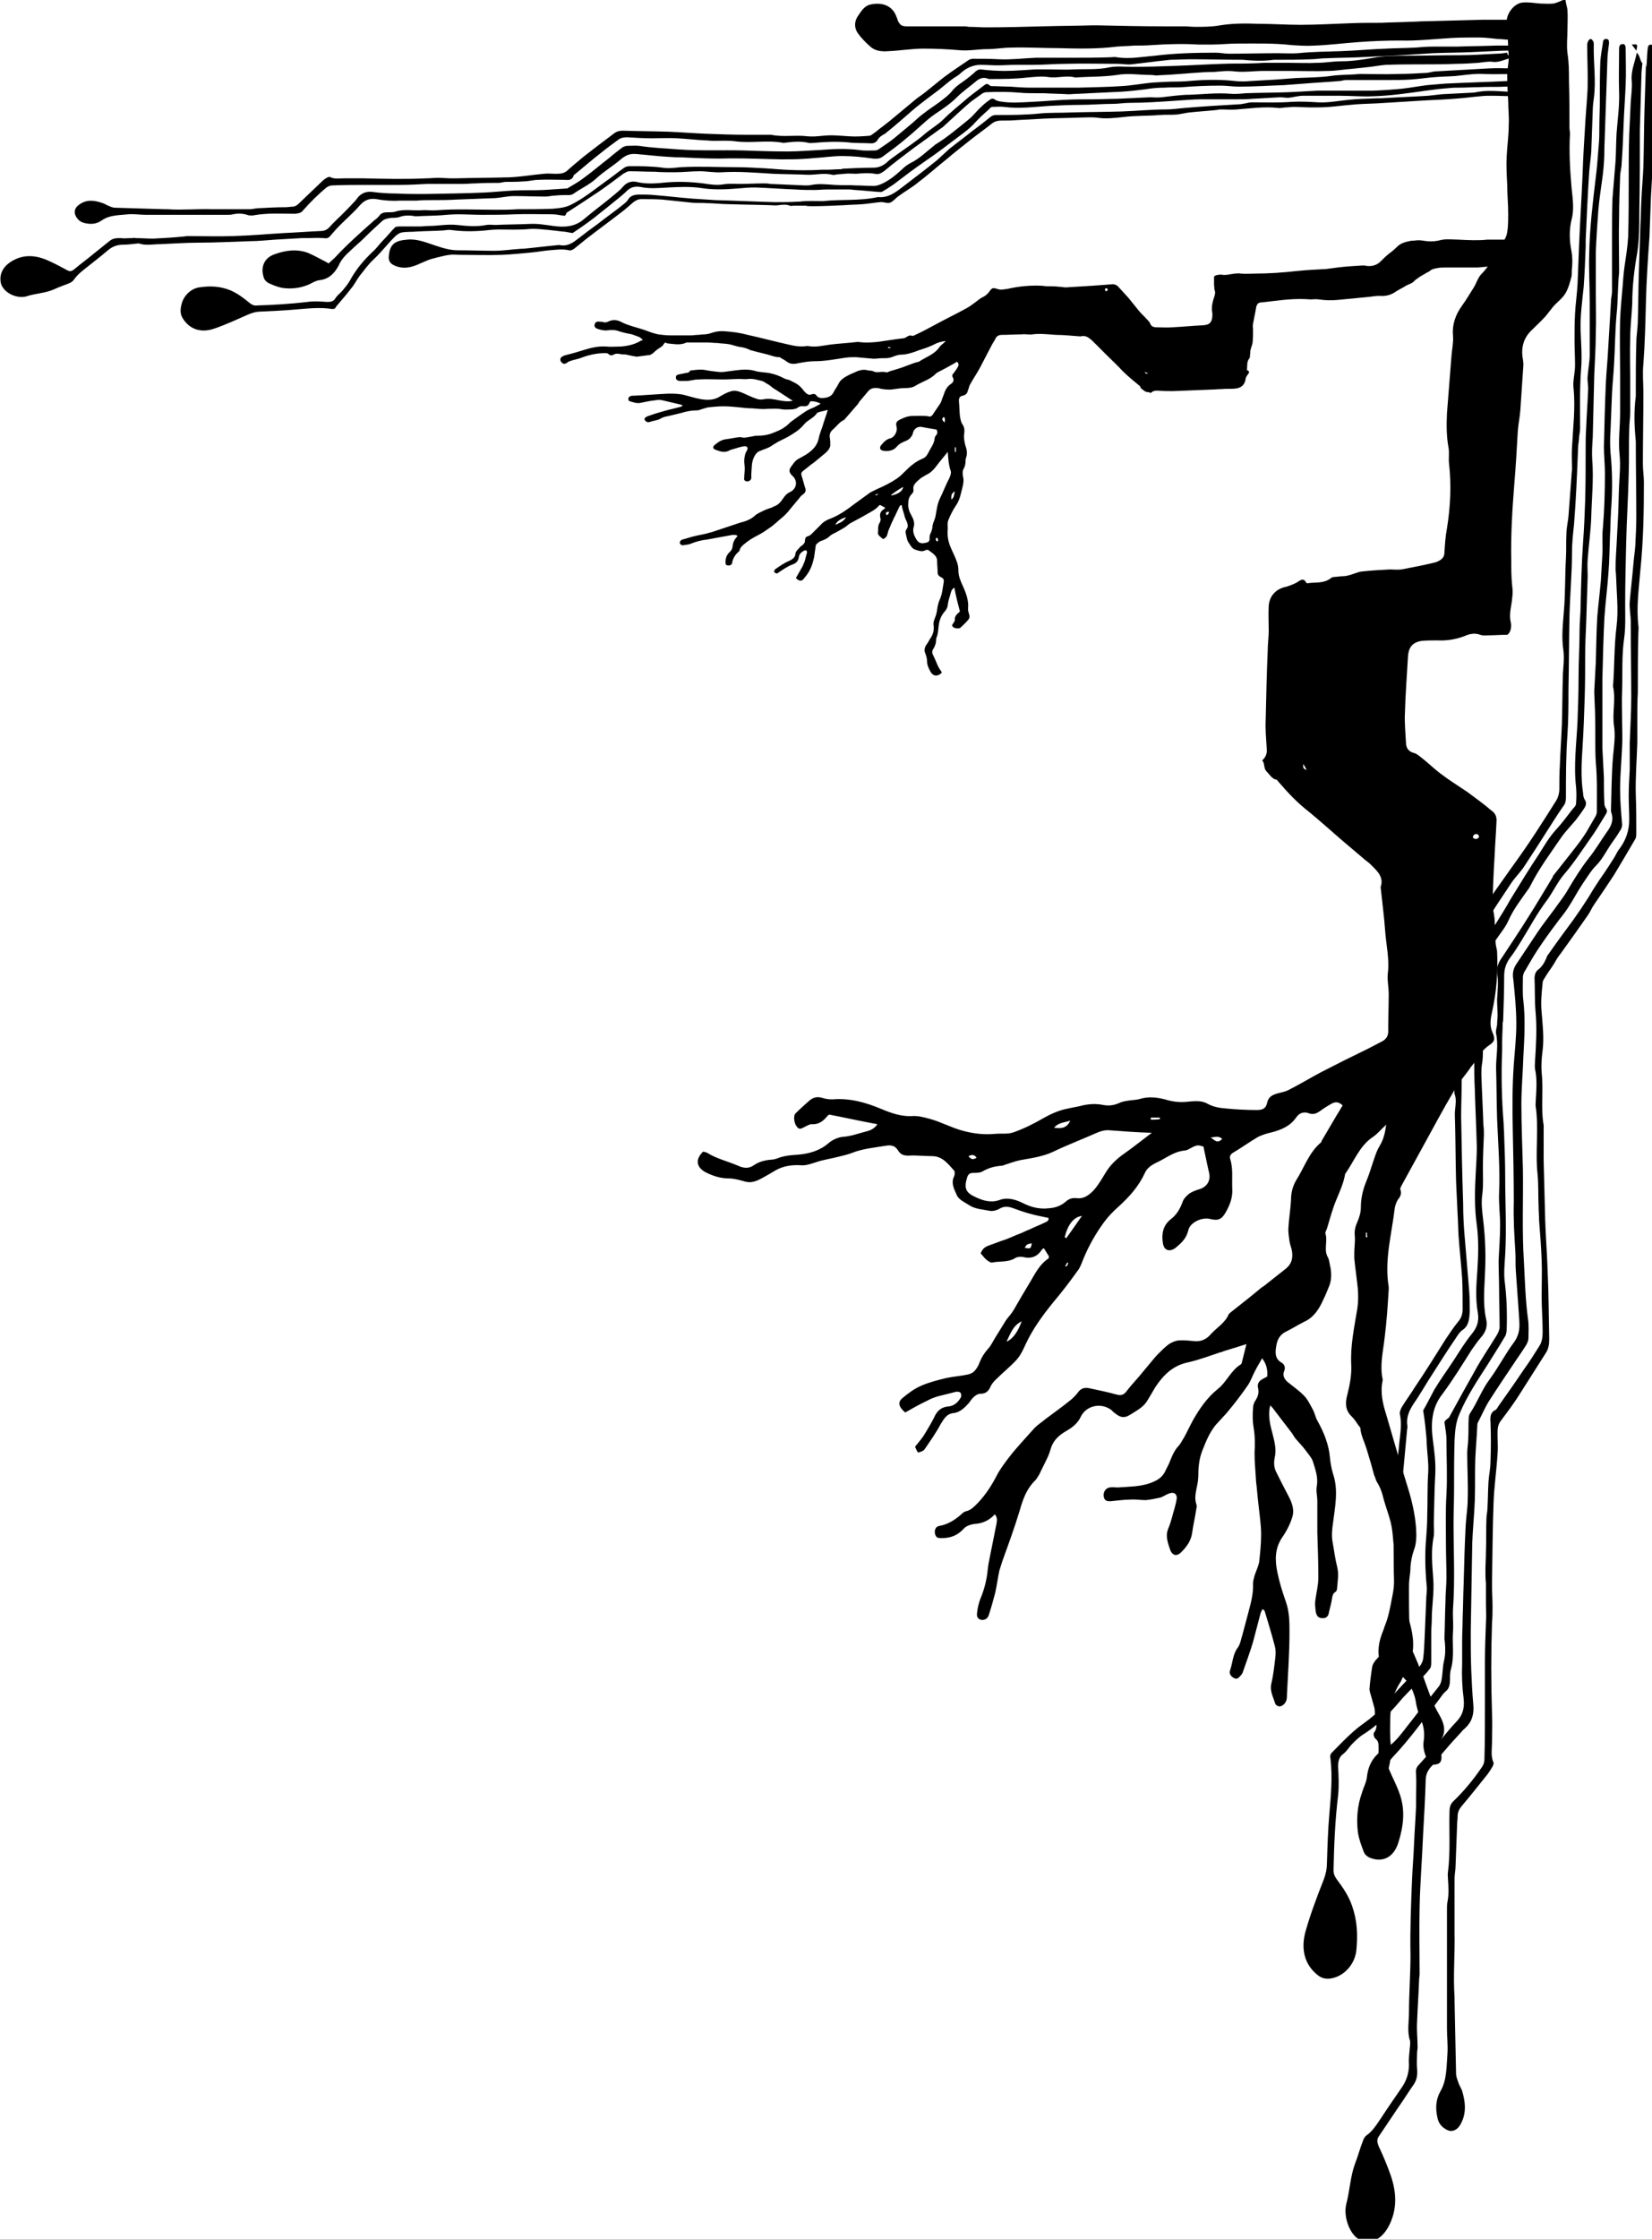 <?xml version="1.0" encoding="utf-8"?>
<!-- Generator: Adobe Illustrator 19.1.0, SVG Export Plug-In . SVG Version: 6.00 Build 0)  -->
<svg version="1.1" id="Layer_1" xmlns="http://www.w3.org/2000/svg" xmlns:xlink="http://www.w3.org/1999/xlink" x="0px" y="0px"
	 viewBox="0 0 326.3 441.9" style="enable-background:new 0 0 326.3 441.9;" xml:space="preserve">
<style type="text/css">
	.st0{fill-rule:evenodd;clip-rule:evenodd;}
</style>
<path class="st0" d="M309.6,2.1c0.1,1.2,0,2.5,0,3.7c0,1.6-0.2,3.1,0,4.7c0.3,1.8,0.3,3.6,0.3,5.5c0.1,3.1,0.1,6.1,0.1,9.2
	c0,0.4,0.1,0.8,0.1,1.2c-0.2,3.5,0,7,0.3,10.5c0.2,2.2,0.6,4.3,0,6.5c-0.5,2.1-0.4,4.2,0,6.2c0.2,1.1,0.2,2.2,0.1,3.3
	c-0.1,0.6,0,1.2-0.1,1.7c-0.3,1.1-0.6,2.3-1.2,3.3c-0.6,1-1.6,1.7-2.4,2.6c-0.5,0.6-1,1.3-1.5,1.9c-0.9,1-1.9,1.9-2.9,2.9
	c-1.4,1.4-1.9,3.1-1.7,5c0.1,0.6,0.2,1.1,0.2,1.7c-0.2,3-0.4,5.9-0.6,8.9c-0.1,1.4-0.4,2.8-0.5,4.1c-0.2,3.5-0.4,7.1-0.7,10.6
	c-0.4,5-0.7,10-0.6,15c0,1.7,0,3.4,0.2,5.2c0.1,0.7,0.1,1.4,0,2.1c-0.1,1.6-0.7,3.2-0.3,4.9c0.2,0.9,0,2.1-0.7,2.5
	c-1.5,0-2.5,0.1-3.6,0.1c-0.6,0-1.2,0.1-1.7-0.1c-1.1-0.4-2.1-0.2-3,0.2c-1.8,0.7-3.6,1-5.5,0.9c-1,0-2.1,0-3.1,0.1
	c-2,0.3-2.6,1.5-2.7,3.1c-0.2,3.7-0.5,7.4-0.6,11.1c-0.1,1.9,0.1,3.9,0.2,5.8c0,1,0.4,1.8,1.5,2.1c0.5,0.1,1,0.5,1.5,0.9
	c1.3,1,2.4,2.1,3.7,3.1c1.7,1.3,3.6,2.5,5.4,3.7c1.6,1.2,3.3,2.4,4.8,3.7c0.6,0.4,1,1,1,1.9c-0.1,2.4-0.3,4.9-0.4,7.3
	c-0.2,3-0.3,6-0.4,9c0,1,0.3,2.1,0.4,3.1c0.1,1.5,0.1,3.1,0.2,4.6c0,0.6,0.2,1.2,0.3,1.8c0.2,4.1-0.1,8.1-1,12.1
	c-0.3,1.3-0.5,2.7,0.1,4c0.5,1.2,0.5,1.7-0.5,2.4c-1.2,0.8-2,1.8-2.7,3c-0.4,0.7-1,1.2-1.4,1.9c-1,1.4-2.2,2.7-3,4.2
	c-2.2,3.7-4.2,7.5-6.3,11.3c-1.3,2.4-2.6,4.7-3.9,7.1c-0.2,0.4-0.5,0.8-0.4,1.1c0.3,0.8,0,1.4-0.5,2c-0.3,0.5-0.5,1.1-0.6,1.6
	c-0.6,5.2-2.1,10.3-1.2,15.6c0,0.2,0,0.3,0,0.5c-0.2,3.2-0.4,6.4-0.8,9.5c-0.3,2.7-1,5.5-0.4,8.2c0,0.1,0,0.2,0,0.3
	c-0.5,2.3,0,4.5,0.7,6.7c1.4,4.8,2.8,9.7,4.3,14.5c0.8,2.6,1.4,5.2,1.6,7.9c0.1,1.4,0.1,3-0.4,4.3c-0.4,1.1-0.6,2.2-0.7,3.3
	c0,0.8-0.1,1.6-0.2,2.3c-0.1,0.8-0.1,1.6-0.1,2.3c0,2.4,0,4.9,0.1,7.3c0.1,1.5,0.3,3,0.5,4.5c0,0.2,0.2,0.5,0.3,0.7
	c0.6,1.4,1.2,2.8,1.8,4.3c1,2.7,1.8,5.4,3.3,7.9c0.8,1.4,1.4,3,0.5,4.6c-0.4,0.7-0.5,1.3-0.3,2.1c0.1,0.4,0.1,0.8,0.2,1.2
	c0.1,1-0.1,1.6-0.8,1.8c-1,0.3-1.6,0-2-0.9c-0.5-1.1-0.9-2.3-0.7-3.6c0.2-1.4,0.1-2.8-0.5-4.2c-0.5-1.2-0.9-2.5-1.1-3.9
	c-0.2-1.1-0.7-2.2-1.2-3.2c-0.2-0.4-0.7-0.7-1.3-1.4c-0.2,0.4-0.3,0.7-0.4,0.9c-1.5,2.2-2,4.6-2.1,7.1c0,1.8-0.1,3.6,0.1,5.3
	c0.3,2.6-0.5,5.1-1.1,7.5c-0.7,2.4-1.5,4.8-2,7.2c-0.1,0.5-0.4,1.1-0.7,1.5c-0.5,0.7-1.5,0.6-2.1,0.1c-0.7-0.6-0.7-1.1-0.1-2
	c0.3-0.5,0.6-1,0.7-1.5c0.4-1.1,0.6-2.2,1-3.3c1.2-2.9,2-5.9,1.9-9.1c0-0.6-0.1-1.1-0.6-1.5c-0.3-0.2-0.5-1-0.3-1.2
	c0.7-0.9,0.5-1.8,0.3-2.8c-0.2-0.7-0.1-1.4-0.2-2c-0.2-0.8-0.5-1.7-0.7-2.5c-0.1-0.4-0.3-0.9-0.3-1.3c0.1-1.4,0.3-2.8,0.5-4.2
	c0.1-0.7,0.4-1.1,0.8-1.6c0.8-0.8,1.6-1.7,2.1-2.7c0.3-0.7,0.7-1.1,1.3-1.4c0.2-0.1,0.4-0.3,0.6-0.5c-0.1-0.4-0.3-0.7-0.4-1
	c-0.3-2.2-1.1-4.4,0.2-6.6c0-0.1,0.1-0.2,0.1-0.3c0-2.4-0.1-4.8-0.2-7.2c0-1.2-0.2-2.5-0.3-3.7c-0.1-1.2-0.2-2.5-0.5-3.7
	c-0.4-1.6-1-3.1-1.4-4.6c-0.3-1.3-0.7-2.4-1.4-3.5c-0.2-0.4-0.3-0.9-0.5-1.3c-0.2-0.7-0.4-1.5-0.6-2.2c-0.3-1-0.6-2-0.9-3
	c-0.4-1.3-1.1-2.6-1.2-4c0-0.2-0.3-0.4-0.4-0.6c-0.4-0.6-0.8-1.2-1.3-1.7c-1.3-1.2-1.3-2.7-0.9-4.2c0.5-2,0.9-4,0.8-6
	c-0.2-3.8,0.6-7.4,1.2-11.1c0.2-1.3,0.2-2.6,0.1-3.9c-0.2-2-0.5-4-0.7-6c0-0.4,0-0.7,0-1.1c0-1.1,0.2-2.3,0.1-3.4
	c-0.1-1,0.1-1.8,0.5-2.7c0.4-0.9,0.7-1.9,0.7-2.9c0-1.8,0.4-3.5,1.1-5.2c0.6-1.4,1-2.9,1.5-4.3c0.3-0.9,0.6-1.8,1.1-2.6
	c0.8-1.3,1.1-2.7,1.3-4.2c-0.9,0.8-1.7,1.8-2.6,2.4c-2.7,1.8-3.7,4.8-5.5,7.3c-0.3,1.8-1,3.3-1.7,5c-0.8,1.9-1.3,3.8-1.9,5.8
	c-0.1,0.3-0.4,0.8-0.3,1c0.5,1.5-0.4,3.2,0.5,4.7c0.3,0.6,0.3,1.3,0.5,2c0.2,1.2,0.2,2.4-0.2,3.5c-0.4,1-0.8,2-1.3,3
	c-0.8,1.8-1.9,3.4-3.7,4.2c-1.2,0.6-2.3,1.3-3.5,1.9c-1.3,0.6-1.8,1.6-2,2.8c-0.2,1.2-0.4,2.6,1.1,3.4c0.5,0.3,0.7,0.9,0.5,1.5
	c-0.5,1.1,0.1,1.9,0.9,2.5c1,0.8,2,1.5,2.9,2.4c0.8,0.8,1.3,1.9,1.8,2.8c0.4,0.7,0.5,1.5,0.9,2.2c1.3,2.3,2.3,4.8,2.5,7.4
	c0.1,1,0.3,2.1,0.6,3.1c1.1,3.2,0.4,6.5,0,9.7c-0.2,1.3-0.3,2.5-0.1,3.7c0.3,1.6,0.5,3.3,0.9,4.9c0.4,1.5,0.1,2.9,0,4.3
	c0,0.2-0.1,0.6-0.3,0.7c-0.5,0.3-0.6,0.7-0.7,1.3c-0.1,0.9-0.4,1.8-0.6,2.7c-0.1,0.7-0.4,1.2-1.2,1.2c-0.8,0-1.2-0.3-1.4-1.2
	c-0.1-0.8-0.2-1.6-0.1-2.3c0.2-1.5,0.6-3,0.6-4.5c0-3-0.1-5.9-0.2-8.9c0-2.1,0-4.2,0-6.2c0-1-0.3-2-0.1-3c0.3-1.7-0.3-3.3-0.8-4.9
	c-0.3-0.8-0.9-1.4-1.4-2.1c-0.5-0.7-1.1-1.3-1.7-2c-0.4-0.4-0.7-0.9-1-1.4c-1.2-1.6-2.4-3.1-3.6-4.7c-0.2-0.3-0.4-0.5-0.7-0.8
	c-0.4,1.5-0.2,3.2,0.3,5c0.4,1.7,1,3.4,0.6,5.2c-0.2,1-0.2,1.9,0.2,2.8c0.8,1.6,1.6,3.2,2.4,4.7c0.7,1.3,1.3,2.7,0.9,4.2
	c-0.4,1.4-1.1,2.8-2,4.1c-1.5,2.2-1.5,4.5-1,6.9c0.4,2,1,3.9,1.7,5.9c0.7,2,0.7,4,0.7,6c0,4.1-0.3,8.2-0.5,12.3c0,0.5,0,1.1-0.3,1.5
	c-0.2,0.4-0.6,0.7-1,0.8c-0.3,0.1-0.9-0.2-1-0.5c-0.4-1.3-1.1-2.5-0.8-3.9c0.4-1.7,0.6-3.5,0.8-5.2c0.1-0.8,0.1-1.6-0.1-2.3
	c-0.6-2.3-1.3-4.6-2-6.9c0-0.1-0.2-0.2-0.4-0.4c-0.2,0.3-0.3,0.5-0.4,0.8c-0.5,1.9-1,3.8-1.5,5.7c-0.6,2-1.3,3.9-2,5.9
	c-0.1,0.4-0.4,0.7-0.7,1c-0.4,0.5-0.9,0.4-1.4,0c-0.5-0.4-0.6-0.9-0.4-1.4c0.5-1.5,0.5-3.1,1.5-4.4c0.5-0.7,0.6-1.6,0.9-2.5
	c0.4-1.5,0.8-3,1.2-4.5c0.5-1.9,1-3.7,0.9-5.7c0-0.5,0.2-1,0.3-1.5c0.3-0.9,0.7-1.7,0.9-2.6c0.2-1.8,0.4-3.6,0.4-5.5
	c0-1.9-0.3-3.8-0.5-5.7c-0.2-1.6-0.3-3.2-0.5-4.8c-0.1-1.9-0.3-3.7-0.3-5.6c0.1-1.7,0.1-3.4-0.2-5.1c-0.2-1.2-0.2-2.5-0.1-3.7
	c0-0.6,0.2-1.2,0.5-1.6c0.5-0.8,0.7-1.5,0.5-2.4c-0.2-0.8,0.1-1.4,0.9-1.8c0.3-0.2,0.6-0.3,0.9-0.5c0.1-1.3-0.1-2.4-1-3.6
	c-0.5,0.9-1,1.7-1.4,2.5c-0.5,0.9-0.8,1.9-1.4,2.8c-1.3,1.9-2.7,3.7-4.2,5.5c-0.7,0.8-1.5,1.6-2.2,2.4c-1.2,1.5-1.9,3.2-2.6,5
	c-0.6,1.5-0.8,3.1-0.8,4.7c0,0.8-0.1,1.7-0.3,2.5c-0.2,1.1-0.5,2.2-0.1,3.4c0.1,0.3,0.1,0.6,0,0.9c-0.2,1.5-0.6,3.1-0.8,4.6
	c-0.2,1.7-1.1,2.9-2.2,4c-0.8,0.8-1.6,0.7-2.1-0.3c-0.5-1.5-1.1-2.9-0.4-4.5c0.3-0.7,0.5-1.4,0.7-2.1c0.3-1.2,0.7-2.3,0.9-3.5
	c0.2-1.1-0.5-1.6-1.5-1.2c-0.6,0.2-1.1,0.6-1.7,0.8c-0.9,0.2-1.9,0.4-2.9,0.5c-1,0-2.1-0.2-3.1-0.1c-1.2,0-2.5,0.2-3.7,0.3
	c-1,0.1-1.4-0.2-1.5-1c-0.1-0.8,0.4-1.6,1.2-1.7c0.5-0.1,1,0,1.6,0c2.4-0.2,4.9-0.1,7.2-1.2c0.9-0.4,1.5-0.9,2-1.7
	c0.3-0.6,0.6-1.2,0.9-1.8c0.5-1.2,0.9-2.4,1.8-3.4c0.5-0.5,0.8-1.2,1.2-1.8c0.6-1.1,1.1-2.2,1.7-3.3c1.3-2.3,2.8-4.5,4.9-6.2
	c1.8-1.4,2.6-3.7,4.6-4.9c0.1-0.1,0.2-0.2,0.2-0.4c0.3-1.2,0.6-2.4,0.9-3.6c-1.6,0.5-3.1,1-4.5,1.4c-0.2,0.1-0.4,0.2-0.6,0.2
	c-2.1,0.7-4.2,1.5-6.4,2c-3,0.6-4.9,2.5-6.5,4.9c-0.6,1-1.2,2.1-1.8,3c-0.8,1.1-2,1.7-3.1,2.4c-1.2,0.8-2,0.6-3-0.2
	c-0.3-0.2-0.6-0.5-0.8-0.7c-2-1.5-4.9-0.9-6,1.3c-0.6,1.3-1.6,2.1-2.8,2.8c-1.4,0.8-2.6,1.8-3.1,3.4c-0.2,0.6-0.4,1.3-0.7,1.9
	c-0.5,1.1-1.1,2.2-1.6,3.3c-0.3,0.5-0.6,1-1,1.4c-1.6,1.6-2.3,3.7-2.9,5.8c-1,3.3-2.2,6.6-3.4,9.9c-0.2,0.6-0.4,1.3-0.6,1.9
	c-0.3,1.4-0.5,2.9-0.8,4.3c-0.4,1.5-0.8,3-1.3,4.5c-0.2,0.7-0.9,1.1-1.6,0.9c-0.7-0.2-0.8-0.8-0.7-1.4c0.1-0.9,0.3-1.8,0.6-2.6
	c0.8-1.9,1.3-3.8,1.5-5.9c0.1-1,0.3-1.9,0.5-2.9c0.4-2,0.8-4,1.2-6c0.1-0.6,0.3-1.3-0.3-2c-1.1,1.2-2.4,1.8-4,1.9
	c-0.8,0.1-1.7,0.4-2.2,1c-1.2,1.3-2.6,1.8-4.3,1.8c-0.6,0-1.1,0-1.3-0.8c-0.2-0.7,0.1-1.5,0.8-1.6c1.8-0.3,3.3-1.3,4.6-2.5
	c0.2-0.2,0.4-0.3,0.7-0.4c1-0.2,1.7-1,2.4-1.7c1.5-1.6,2.6-3.3,3.6-5.2c0.7-1.4,1.7-2.7,2.7-4c0.7-0.9,1.5-1.8,2.2-2.6
	c0.9-1,1.8-2,2.7-3c0.6-0.6,1.4-1.1,2.1-1.7c1.6-1.2,3.3-2.4,4.9-3.7c0.5-0.4,1-0.9,1.4-1.4c0.6-0.9,1.3-1.2,2.3-1
	c1.9,0.4,3.8,0.8,5.6,1.3c0.9,0.2,1.4-0.1,1.9-0.8c0.7-0.9,1.5-1.8,2.3-2.7c0.7-0.8,1.3-1.6,2-2.4c0.6-0.7,1.2-1.5,1.9-2.2
	c0.7-0.7,1.3-1.3,2.1-1.9c0.5-0.3,1.1-0.6,1.7-0.7c1-0.1,2.1,0,3.1,0.1c1.4,0.2,2.6-0.3,3.5-1.4c1.2-1.3,2.8-2.2,3.5-3.9
	c0.1-0.1,0.2-0.2,0.3-0.3c2-1.6,4.1-3.2,6.1-4.9c0.4-0.3,0.8-0.5,1.1-0.8c1.3-1,2.5-2,3.8-3c1.1-0.9,1.4-2,1.2-3.4
	c-0.1-0.7-0.4-1.3-0.5-2c-0.1-0.9-0.3-1.8-0.2-2.8c0.1-1.8,0.4-3.5,0.5-5.3c0-1.4,0.3-2.7,1-3.9c1.6-2.5,2.5-5.4,4.8-7.4
	c0.2-0.1,0.2-0.3,0.3-0.5c1-1.7,2-3.4,3-5.1c0.4-0.6,0.7-1.2,1.1-1.8c-0.8-0.8-1.5-0.7-2.1-0.4c-0.9,0.5-1.7,1-2.5,1.6
	c-0.6,0.4-1.2,0.6-1.9,0.4c-1.2-0.5-2.1-0.1-2.7,0.8c-1.2,1.7-2.9,2.4-4.8,2.9c-0.9,0.2-1.9,0.5-2.7,0.9c-1.7,1-3.2,2.1-4.9,3.1
	c-0.5,0.3-0.8,0.7-0.6,1.3c0.6,1.9,0.3,3.9,0.4,5.9c0.1,1.7-0.5,3.2-1.3,4.6c-0.8,1.4-1.5,1.7-3.1,1.3c-1.6-0.4-4,0.7-4.3,2.3
	c-0.4,1.6-1.4,2.5-2.5,3.4c-1.2,0.9-2.3,0.5-2.5-0.9c-0.3-1.8,0-3.5,1.5-4.7c1.2-0.9,1.9-2.1,2.4-3.5c0.2-0.6,0.8-1.2,1.3-1.6
	c0.6-0.4,1.4-0.7,2.1-0.9c1.5-0.5,2.2-1.8,1.8-3.3c-0.4-1.7-0.7-3.3-1.1-5.1c-1.1-0.3-1.2-0.3-2.1,0.1c-0.6,0.3-1.1,0.7-1.7,0.7
	c-1.8,0.2-3.2,1.2-4.7,2c-1.2,0.6-2.5,1.1-3.1,2.5c-1.2,2.6-3.1,4.7-5.2,6.6c-1,0.9-2,1.9-2.8,3c-1.7,2.3-3.1,4.8-4.2,7.5
	c-0.3,0.8-0.6,1.6-1.1,2.2c-1.5,2.1-3.1,4.2-4.8,6.2c-2.1,2.6-4,5.2-5.4,8.2c-0.5,1.1-1,2.2-1.8,3.1c-1.3,1.4-2.8,2.6-4.2,4
	c-0.4,0.4-0.8,0.9-1,1.4c-0.4,0.9-1,1.3-1.9,1.3c-0.5,0-1,0.3-1.3,0.6c-0.4,0.3-0.7,0.8-1,1.2c-0.8,0.9-1.7,1.8-2.9,2
	c-1.5,0.1-2,1.1-2.7,2.2c-0.9,1.7-2.1,3.4-3.2,5c-0.2,0.3-0.8,0.5-1.2,0.6c-0.2,0-0.4-0.6-0.6-1c-0.1-0.1,0-0.3,0-0.2
	c0.8-1,1.5-1.8,2-2.7c0.6-1,1.2-2,1.7-3c0.6-1.4,1.5-2.1,2.9-2.2c1.1-0.1,1.9-0.9,2.4-1.8c0.1-0.2,0.1-0.7-0.1-0.9
	c-0.1-0.2-0.6-0.2-0.8-0.2c-1.2,0.3-2.4,0.6-3.6,0.9c-0.7,0.2-1.5,0.5-2.2,0.9c-1.5,0.7-2.9,1.5-4.3,2.3c-1.3-1.1-1.5-2-0.6-2.8
	c1.2-1,2.4-1.9,3.8-2.5c1.6-0.7,3.3-1.1,4.9-1.5c1.4-0.3,2.9-0.4,4.3-0.7c0.4-0.1,0.9-0.3,1.2-0.6c0.5-0.5,0.9-1.2,1.1-1.8
	c0.4-1,0.9-1.8,1.6-2.6c0.6-0.6,1-1.5,1.5-2.3c0.7-1.1,1.4-2.3,2.1-3.4c0.5-0.7,1.1-1.3,1.5-2c1.1-1.9,2.2-3.8,3.3-5.6
	c1-1.7,1.9-3.5,3.6-4.6c0.1,0,0-0.2,0.1-0.4c-0.3-0.5-0.7-1.1-1-1.6c-0.1,0-0.2,0-0.2,0.1c-0.1,0.1-0.3,0.2-0.3,0.3
	c-0.9,1.3-2.1,1.7-3.7,1.3c-0.5-0.1-1.2,0-1.6,0.3c-1.4,0.8-3,0.5-4.4,0.8c-0.3,0.1-0.8-0.3-1.1-0.5c-0.5-0.4-0.8-0.9-1.2-1.3
	c0.4-1.1,1.1-1.4,2-1.7c0.9-0.3,1.8-0.7,2.8-1c1.1-0.4,2.1-0.9,3.2-1.3c0.5-0.2,1-0.5,1.6-0.7c1-0.5,2.1-0.9,3.1-1.4
	c0.4-0.2,0.8-0.3,0.7-0.9c-1.3-0.3-2.6-0.5-3.9-0.9c-1.1-0.3-2.2-0.7-3.3-1.1c-0.9-0.3-1.7-0.3-2.5,0.2c-0.5,0.3-1.3,0.5-1.9,0.4
	c-1.4-0.3-2.9-0.3-4.2-1.2c-0.9-0.6-2-1-2.4-2.1c-0.5-1.1-1.1-2.3-0.4-3.6c0.1-0.3,0.1-0.8,0-1c-1.2-1.3-2.3-2.9-4.4-2.9
	c-1.6,0-3.1-0.2-4.7-0.1c-0.9,0-1.5-0.2-2-1c-0.5-0.8-1.1-1.1-2.1-1c-2.4,0.4-4.9,0.6-7.1,1.5c-0.8,0.3-1.7,0.5-2.5,0.7
	c-1.5,0.4-3.1,0.6-4.5,1.1c-1,0.3-2,0.7-3,0.6c-1.7-0.1-3.4,0.1-5,1c-0.8,0.5-1.7,1-2.6,1.5c-1.1,0.6-2.2,1.1-3.5,0.7
	c-1.1-0.3-2.1-0.6-3.2-0.6c-1.6,0-3.1-0.5-4.5-1.2c-1.9-1-2.1-2.6-0.5-4.1c0.2,0.1,0.5,0.1,0.7,0.2c1.9,1.2,4.1,1.7,6.2,2.6
	c1.1,0.5,2.1,0.6,3.1-0.1c1-0.7,2.2-1,3.4-1.1c0.4,0,0.7-0.1,1.1-0.2c1.4-0.6,2.9-0.7,4.4-0.8c2.1-0.2,4.2-0.8,5.9-2.3
	c0.7-0.6,1.8-1.1,2.7-1.2c1.7-0.1,3.2-0.7,4.8-1.1c0.8-0.2,1.6-0.6,2.1-1.4c-3.3-0.6-6.4-1.3-9.5-1.9c-0.1,0.1-0.2,0.1-0.3,0.2
	c-0.8,1-1.7,1.8-3.2,1.7c-0.4,0-0.9,0.3-1.3,0.5c-0.6,0.3-1.1,0.7-1.6,0c-0.6-0.7-0.7-2.2-0.3-2.6c0.9-0.9,1.8-1.7,2.7-2.5
	c0.8-0.7,1.6-0.9,2.6-0.6c0.6,0.2,1.3,0.3,2,0.3c3.4-0.3,6.6,0.6,9.7,1.9c1.9,0.8,3.9,1.5,6,1.4c1.1-0.1,2.3,0.2,3.4,0.5
	c2.3,0.6,4.4,1.8,6.7,2.4c2.2,0.6,4.3,0.8,6.4,0.6c1.2-0.1,2.5,0.1,3.6-0.3c2-0.7,4-1.7,5.9-2.8c1.6-0.9,3.2-1.6,4.9-1.9
	c0.8-0.2,1.6-0.3,2.4-0.5c1.5-0.4,3-0.5,4.5-0.2c1.1,0.2,2.1,0.1,3.2-0.4c0.6-0.3,1.4-0.4,2.1-0.5c0.7-0.1,1.4-0.1,2-0.3
	c1.7-0.5,3.3-0.3,4.9,0.1c1.3,0.4,2.6,0.6,4,0.5c1.4-0.1,3-0.4,4.3,0.3c1.2,0.7,2.5,0.9,3.8,1c2,0.2,4.1,0.3,6.1,0.3
	c1.2,0,1.8-0.4,2-1.5c0.3-1.2,1.1-1.5,2.1-1.8c0.7-0.2,1.5-0.3,2.2-0.7c2.2-1.1,4.3-2.4,6.4-3.5c3.1-1.6,6.1-3.1,9.2-4.6
	c0.8-0.4,1.7-0.9,2.5-1.3c1.1-0.5,1.6-1.2,1.5-2.5c0-2.3,0.1-4.7,0.1-7c0-1.3-0.3-2.6-0.2-3.9c0.4-2.9-0.3-5.7-0.5-8.5
	c-0.2-2.9-0.6-5.8-0.9-8.7c0.7-2-0.7-3.2-1.9-4.4c-0.4-0.4-0.8-0.7-1.2-1c-1.5-1.3-3.1-2.6-4.6-3.9c-2.2-1.9-4.3-3.8-6.5-5.6
	c-2.2-1.7-4.1-3.7-5.9-5.8c-0.2-0.2-0.3-0.5-0.5-0.5c-0.9-0.2-1.3-1-1.9-1.6c-0.7-0.7-0.3-1.6-0.9-2.2c0.8-0.7,1-1.5,0.9-2.4
	c-0.1-1.9-0.3-3.7-0.2-5.6c0.1-4.6,0.2-9.2,0.4-13.7c0-1.3,0.2-2.6,0.2-3.9c0-1.7-0.1-3.3,0-5c0.2-2,1.5-3.3,3.5-3.7
	c0.7-0.2,1.4-0.5,2-0.8c0.7-0.4,1.3-1.1,1.9,0c0.1,0.1,0.3,0.2,0.4,0.1c1.5-0.2,3.1,0.1,4.5-1c0.3-0.3,1-0.2,1.5-0.3
	c0.6-0.1,1.2,0,1.8-0.2c1-0.2,1.9-0.7,2.8-0.8c1.8-0.2,3.6-0.3,5.5-0.4c0.8,0,1.6,0.1,2.3,0c2.1-0.4,4.2-0.8,6.3-1.3
	c0.3-0.1,0.6-0.1,0.9-0.3c0.7-0.3,1.3-0.8,1.3-1.7c0.1-1.6,0.2-3.2,0.5-4.8c0.7-4.3,0.9-8.6,0.4-12.9c-0.1-1,0.1-2.1-0.1-3.1
	c-0.4-2.2-0.4-4.4-0.3-6.7c0.3-3.8,0.6-7.6,0.9-11.4c0.1-1.3,0.4-2.6,0.3-3.9c-0.2-2.3,0.5-4.2,1.8-6c0.8-1.1,1.5-2.3,2.2-3.4
	c0.6-0.9,0.9-2.1,1.6-2.8c1.4-1.4,2.3-3.1,3.3-4.7c0.3-0.4,0.4-1,0.7-1.4c0.9-0.8,1.1-1.9,1.2-2.9c0.1-1,0.1-2,0.1-2.9
	c0-1.9-0.2-3.8-0.2-5.8c-0.1-1.9-0.2-3.8-0.1-5.6c0.1-2,0.4-4,0.4-6.1c0.1-1.6-0.1-3.1-0.1-4.7c-0.1-1.7-0.2-3.4-0.2-5.2
	c0-1.1,0.3-2.3,0.3-3.4c-0.1-2.3-0.2-4.7-0.4-7c-0.1-1.7,1.5-3.8,3.2-3.9c1.1-0.1,2.2,0.1,3.4,0.2c0.9,0,1.8,0.1,2.6,0
	c0.7-0.1,1.4-0.5,2.4-0.9C309.3,0.9,309.6,1.5,309.6,2.1z M219.2,223.1c-1-0.1-1.9,0.2-2.8,0.6c-2.7,1.2-5.6,2.3-8.3,3.6
	c-2.1,1-4.4,1.3-6.6,1.7c-1,0.2-2,0.6-3,0.9c-0.2,0.1-0.5,0.2-0.7,0.2c-1.3,0.1-2.5,0.4-3.7,1.1c-0.5,0.3-1.2,0.3-1.8,0.3
	c-0.8,0-1.1,0.3-1.3,1c-0.6,2-0.3,2.9,1.7,3.8c1.5,0.7,3.1,1.2,4.9,0.5c1.5-0.5,3.1,0,4.5,0.7c1.6,0.8,3.2,1.2,5,1
	c1.4-0.1,2.5-0.5,3.5-1.4c0.6-0.5,1.2-0.7,2.1-0.6c1.5,0.2,2.7-0.8,3.7-2c0.7-0.9,1.3-1.9,1.9-2.9c1-1.7,2.3-2.9,3.9-4
	c1.7-1.2,3.3-2.5,5.3-4C224.4,223.5,221.8,223.3,219.2,223.1z M213.7,240c-1.6,0.2-2.8,1.7-3.4,4.2c0.1,0.1,0.2,0.1,0.3,0.2
	C211.6,243,212.6,241.6,213.7,240z M198.8,264.8c1.2-0.4,2.3-2,3-4C200,261.7,199.6,263.3,198.8,264.8z M211.4,221.2
	c-1.3,0.4-2.4,0.4-3.2,1.4C209.4,222.7,210.6,222.9,211.4,221.2z M241.4,224.8c-0.7-0.7-1.5-0.3-2.3-0.3
	C239.8,224.9,240.4,225.9,241.4,224.8z M203.8,245.4c-1,0.2-1,0.2-1.4,0.9C203.6,246.5,203.6,246.5,203.8,245.4z M229.1,220.9
	c0-0.1,0-0.2,0-0.3c-0.6,0-1.2,0-1.8,0c0,0.1,0,0.3,0,0.4C227.9,221,228.5,221,229.1,220.9z M192.9,228.5c-0.6-0.8-1.1-0.5-1.6-0.3
	C191.7,228.8,192.2,229,192.9,228.5z M292.1,165.3c0.1-0.1-0.1-0.6-0.2-0.6c-0.5-0.2-0.9,0-1,0.6
	C291.3,165.7,291.7,165.7,292.1,165.3z M257.4,150.8c0,0.9,0,0.9,0.7,1.2C257.9,151.6,257.7,151.2,257.4,150.8z M211,249.3
	c-0.1,0-0.1-0.1-0.2-0.1c-0.1,0.2-0.3,0.5-0.4,0.7c0.1,0,0.1,0.1,0.2,0.1C210.8,249.8,210.9,249.6,211,249.3z M270,243.3
	c-0.1,0-0.1,0-0.2,0c0,0.3,0,0.6,0,0.9c0.1,0,0.2,0,0.3,0C270,244,270,243.7,270,243.3z"/>
<path class="st0" d="M308.7,46.8c-0.2,0.5-0.4,0.8-0.4,1.2c-0.1,0.4,0,0.9,0,1.3c0,0.6,0.2,1.1,0.1,1.6c0,0.8-1.2,1.6-2.1,1.6
	c-1.3,0-2.6-0.1-3.8-0.1c-0.6,0-1.2,0.2-1.9,0.2c-0.9,0-1.9,0-2.8-0.1c-0.9,0-1.7-0.1-2.6,0c-1.1,0.1-2.2,0.2-3.3,0.3
	c-1,0-2.1,0-3.1,0c-1.1,0-2.1,0-3.2,0c-0.5,0-1.1,0-1.6,0.1c-0.6,0.1-1.2,0.2-1.6,0.6c-0.2,0.2-0.5,0.2-0.7,0.4
	c-0.9,0.5-1.8,1-2.5,1.7c-0.4,0.4-1,0.5-1.5,0.8c-0.6,0.4-1.3,0.7-1.9,1.1c-1,0.7-2,1-3.3,0.9c-0.7,0-1.4,0.1-2.1,0.2
	c-2.1,0.2-4.1,0.4-6.2,0.6c-1.2,0.1-2.4,0.1-3.7-0.1c-0.6-0.1-1.1,0-1.7,0c-2.4-0.2-4.7,0-7.1,0.3c-0.9,0.1-1.8,0.2-2.6,0.3
	c-0.5,0-0.8,0.3-0.9,0.7c-0.1,0.1-0.1,0.3-0.1,0.4c-0.2,1-0.4,2-0.6,3.1c-0.1,0.4,0,0.8,0,1.1c0,0.9,0,1.8-0.1,2.7
	c-0.1,0.5-0.3,0.9-0.4,1.4c-0.1,0.3,0,0.6-0.1,0.9c0,0.2,0,0.6-0.1,0.7c-0.6,0.7-0.4,1.5-0.5,2.2c0,0.1,0,0.2,0.1,0.2
	c0.6,0.3,0.2,0.6,0,0.9c-0.2,0.3-0.4,0.6-0.4,1c-0.2,1-0.9,1.6-2,1.7c-0.9,0.1-1.8,0-2.7,0.1c-0.7,0-1.4,0.1-2.1,0.1
	c-2.5,0.1-5,0.2-7.5,0.3c-1,0-2,0-3.1-0.1c-0.5,0-1,0.1-1.3,0.5c-0.3-0.3-0.8-0.1-1.2-0.4c-0.4-0.3-0.8-0.5-0.9-0.9
	c0-0.1-0.2-0.2-0.3-0.3c-1.1-0.9-2.2-1.8-3.2-2.8c-1-1.1-2.1-2.1-3.1-3.1c-0.7-0.7-1.5-1.5-2.2-2.2c-0.2-0.2-0.4-0.4-0.6-0.6
	c-0.7-0.6-1.3-1.2-2.4-0.9c-1.6-0.1-3.2-0.3-4.8-0.3c-1.6-0.1-3.1-0.3-4.7-0.1c-0.7,0.1-1.4-0.1-2.1,0c-1.3,0-2.6,0.1-3.9,0.1
	c-0.7,0-1.1,0.3-1.3,0.8c-0.2,0.4-0.5,0.8-0.7,1.2c-0.8,1.5-1.6,3.1-2.4,4.6c-0.6,1.1-1.3,2.1-1.9,3.2c-0.2,0.3-0.2,0.7-0.4,1.1
	c-0.1,0.5-0.3,0.9-1,1.1c-0.6,0.1-0.8,0.4-0.8,1c0.1,1,0.1,2,0.2,3c0.1,0.6,0.2,1.3,0.6,1.8c0.4,0.7,0.3,1.4,0.2,2.1
	c0,0.7,0.1,1.3,0.3,2c0.3,0.8,0.4,1.6,0.1,2.4c-0.1,0.3-0.1,0.7-0.1,1c-0.1,0.4-0.1,0.7-0.3,1c-0.3,0.5-0.3,1-0.2,1.6
	c0.2,0.7,0.1,1.5-0.1,2.2c-0.1,0.4-0.2,0.8-0.3,1.2c-0.2,0.9-0.5,1.7-1,2.4c-0.6,0.9-1.1,1.9-1.5,2.9c-0.2,0.5-0.1,1.2-0.1,1.7
	c-0.1,1.1,0,2.1,0.4,3.2c0.4,1.1,1,2.1,1.4,3.3c0.2,0.5,0.3,1.1,0.3,1.7c0,1.1,0.4,2,0.8,2.9c0.7,1.5,1.3,3.1,1.1,4.7
	c0,0.3,0.1,0.7,0.2,1c0.2,0.5,0.1,0.9-0.3,1.3c-0.4,0.5-0.9,0.9-1.4,1.4c-0.2,0.2-1,0.2-1.4-0.1c-0.4-0.3-0.2-0.5,0-0.8
	c0.1-0.2,0.3-0.4,0.3-0.6c-0.1-0.7,0.4-1.2,0.9-1.6c0,0,0.1-0.1,0.1-0.1c-0.4-1.5-0.8-3.1-1.1-4.7c-0.4,0.2-0.6,0.6-0.7,1
	c-0.2,0.8-0.5,1.5-0.6,2.4c0,0.4-0.3,1-0.6,1.3c-0.8,0.9-1.1,1.9-1.2,2.9c-0.1,0.7-0.1,1.5-0.4,2.2c-0.1,0.2-0.1,0.4-0.1,0.5
	c0,0.6-0.2,1.2-0.5,1.7c-0.4,0.5-0.3,1,0,1.5c0.5,1,0.8,2.1,1.5,3c0.1,0.1,0.1,0.2,0.1,0.3c-0.8,0.8-1.7,0.7-2.2-0.2
	c-0.4-0.7-0.7-1.4-0.7-2.2c0-0.5-0.2-1.1-0.4-1.6c-0.2-0.6,0-1.2,0.4-1.7c0.3-0.4,0.5-0.9,0.8-1.3c0.5-0.8,0.6-1.6,0.5-2.4
	c-0.1-0.5,0.1-1,0.3-1.5c0.3-0.7,0.4-1.5,0.5-2.2c0.1-0.4,0.2-0.9,0.4-1.3c0.5-1.1,0.6-2.3,0.8-3.5c0.1-0.5-0.1-0.8-0.6-1
	c-0.4-0.2-0.6-0.5-0.6-0.9c0-0.8-0.1-1.5-0.1-2.3c0-1-0.9-1.5-1.7-2.1c-0.1-0.1-0.4-0.1-0.6,0c-0.7,0.4-1.3,0.1-2-0.1
	c-0.6-0.2-0.9-0.7-1.2-1.2c-0.5-0.6-0.5-1.3-0.7-2c-0.1-0.3,0-0.7,0.2-0.9c0.3-0.4,0.2-0.8,0.1-1.2c-0.2-0.5-0.5-1-0.6-1.6
	c-0.2-0.6-0.4-1.3-0.5-1.9c-0.3,0-0.4,0.2-0.5,0.4c-0.2,0.5-0.5,1-0.7,1.5c-0.1,0.3-0.3,0.5-0.4,0.8c-0.2,0.5-0.5,1-0.7,1.6
	c-0.2,0.4-0.4,0.9-0.5,1.4c-0.1,0.4-0.3,0.8-0.9,1c-0.2-0.2-0.5-0.4-0.7-0.6c-0.1-0.1-0.3-0.4-0.3-0.5c0.1-0.7-0.1-1.5,0.4-2.2
	c0.1-0.2,0.2-0.6,0.1-0.8c-0.2-0.8,0-1.4,0.7-1.8c0.1,0,0.1-0.1,0.2-0.2c0,0,0,0,0-0.1c-0.3-0.2-0.6-0.3-0.9-0.5c-0.1,0-0.2,0-0.2,0
	c-0.6,0.8-1.6,1.3-2.5,1.8c-1,0.6-2,1.1-3.1,1.7c-0.4,0.2-0.7,0.5-1.1,0.8c-0.6,0.4-1.2,0.7-1.9,1.1c-0.4,0.2-0.9,0.4-1.3,0.8
	c-0.4,0.4-0.9,0.6-1.4,0.8c-0.4,0.1-0.7,0.3-1,0.6c-0.2,0.1-0.3,0.4-0.3,0.6c-0.1,0.7-0.2,1.4-0.3,2.1c-0.2,0.8-0.4,1.7-0.8,2.4
	c-0.3,0.7-0.8,1.3-1.3,1.9c-0.4,0.5-0.9,0.4-1.5-0.2c0.4-0.7,0.8-1.4,1.2-2.1c0.2-0.3,0.3-0.7,0.5-1.1c0.2-0.6,0.3-1.2,0.5-1.8
	c0-0.1,0-0.3-0.1-0.4c-0.1-0.1-0.3-0.1-0.5,0c-0.5,0.3-0.9,0.6-1,1.2c-0.1,0.7-0.4,1.2-1.2,1.5c-0.6,0.2-1.1,0.5-1.6,0.8
	c-0.5,0.3-0.9,0.6-1.5,1c0,0-0.1,0-0.1,0c-0.2-0.1-0.5-0.2-0.5-0.3c0-0.2,0.1-0.5,0.3-0.6c0.9-0.6,1.7-1.2,2.7-1.6
	c0.6-0.3,1.1-0.6,1.2-1.3c0-0.6,0.6-1,1-1.5c0.2-0.2,0.5-0.3,0.6-0.5c0.2-0.2,0.3-0.4,0.3-0.7c0-0.5,0.2-0.8,0.7-0.9
	c0.3-0.1,0.5-0.3,0.7-0.5c0.7-0.7,1.4-1.4,2.1-2.1c0.5-0.4,1.1-0.7,1.7-0.9c1.7-0.7,3.1-1.7,4.4-2.7c1.1-0.8,2.2-1.6,3.3-2.4
	c0.4-0.2,0.8-0.4,1.2-0.6c1.4-0.6,2.8-1.3,4-2.1c0.6-0.4,1.1-0.9,1.6-1.4c1-1,2.1-2,3.6-2.6c0.7-0.3,1-1,1.3-1.6
	c0.4-0.7,0.9-1.4,1-2.3c0-0.3,0.2-0.6,0.4-0.8c0.2-0.4,0.2-0.5,0-1c-1-0.2-1.9-0.3-2.8-0.5c-0.8-0.2-1.5,0.2-1.8,0.9
	c-0.1,0.4-0.2,0.8-0.5,1.1c-0.2,0.3-0.5,0.5-0.9,0.7c-0.8,0.3-1.4,0.6-1.9,1.2c-0.6,0.7-1.5,0.9-2.5,0.8c-0.8-0.1-1-0.6-0.5-1.2
	c0.5-0.6,1-1.1,1.8-1.3c0.8-0.2,1.4-1.4,1.2-2.2c-0.2-0.8-0.1-1.1,0.7-1.5c0.8-0.4,1.6-0.7,2.5-0.7c1.1,0,2.2-0.1,3.2,0.1
	c0.3,0.1,0.5-0.1,0.7-0.3c0.5-0.8,1.1-1.6,1.6-2.4c0.2-0.4,0.3-0.9,0.5-1.3c0.3-0.9,0.6-1.8,1.5-2.4c0.5-0.3,0.7-0.8,0.4-1.3
	c-0.2-0.3-0.1-0.6,0.2-0.9c0.3-0.4,0.6-0.8,0.8-1.2c0.2-0.3,0.2-0.7-0.2-1c-0.3,0.2-0.6,0.4-1,0.6c-0.9,0.5-1.8,1-2.8,1.5
	c-0.1,0.1-0.2,0.1-0.3,0.2c-1.1,1.2-2.7,1.6-4,2.4c-0.6,0.4-1.3,0.5-2.1,0.5c-1,0-1.9,0.2-2.9,0.3c-0.5,0-1,0-1.5-0.1
	c-0.4,0-0.7-0.2-1.1-0.2c-0.7-0.1-1.4,0.1-1.8,0.6c-0.5,0.6-1.1,1.3-1.6,1.9c-0.2,0.2-0.3,0.4-0.4,0.6c-0.9,1-1.7,2-2.6,3
	c-0.1,0.1-0.1,0.1-0.2,0.2c-0.9,0.4-1.4,1.2-2.1,1.8c-0.6,0.5-0.8,1-0.7,1.7c0.1,0.5,0.1,1,0.1,1.5c0,0.3-0.2,0.6-0.3,0.8
	c-0.3,0.4-0.6,0.7-1,1c-0.4,0.3-0.8,0.7-1.2,1c-0.4,0.3-0.8,0.7-1.3,1c-0.5,0.4-1,0.8-1.5,1.2c-0.4,0.3-0.5,0.5-0.4,0.9
	c0.3,0.9,0.5,1.8,0.8,2.7c0.1,0.5-0.1,0.8-0.5,1.1c-0.3,0.2-0.5,0.4-0.7,0.7c-0.7,0.8-1.3,1.6-2,2.4c-0.3,0.4-0.6,0.7-0.9,1
	c-0.5,0.5-1.1,0.9-1.6,1.4c-0.5,0.4-0.9,0.8-1.4,1.1c-0.7,0.5-1.4,1-2.2,1.4c-1,0.5-2,1.1-2.8,1.8c-0.4,0.3-0.8,0.7-0.9,1.2
	c0,0.1-0.1,0.2-0.2,0.3c-0.7,0.6-1.2,1.4-1.3,2.3c-0.1,0.3-0.5,0.5-0.9,0.4c-0.4-0.1-0.4-0.3-0.4-0.6c0-0.8,0.2-1.5,0.9-2.1
	c0.3-0.3,0.5-0.7,0.5-1.1c0.1-0.8,0.4-1.4,1-2c-0.4-0.3-0.7-0.2-1.1-0.2c-1.1,0.2-2.2,0.4-3.3,0.6c-0.5,0.1-1.1,0.2-1.6,0.3
	c-1.1,0.1-2.2,0.4-3.2,0.8c-0.4,0.2-0.9,0.2-1.4,0.3c-0.3,0.1-0.6,0-0.8-0.3c-0.1-0.3,0.1-0.7,0.5-0.8c0.8-0.2,1.6-0.5,2.5-0.7
	c0.8-0.2,1.6-0.3,2.3-0.5c0.4-0.1,0.7-0.2,1.1-0.3c1.8-0.6,3.6-1.2,5.4-1.8c1.2-0.3,2.3-0.7,3.1-1.5c0.2-0.2,0.5-0.3,0.8-0.5
	c0.6-0.3,1.2-0.6,1.8-0.8c0.3-0.1,0.7-0.2,1-0.4c0.9-0.3,1.4-0.9,1.8-1.5c0.4-0.6,0.8-1.1,1.5-1.4c1.2-0.6,1.5-2,0.6-3
	c-0.1-0.1-0.3-0.3-0.4-0.4c-0.4-0.5-0.5-0.9-0.1-1.5c0.4-0.5,0.7-1.1,1.3-1.5c0.5-0.3,1.1-0.6,1.6-0.9c1.3-0.8,2.3-1.8,2.6-3.2
	c0.2-1.1,0.7-2.1,1-3.2c0-0.1,0.1-0.2,0.1-0.3c0.2-0.7,0.5-1.4,0.7-2.2c-0.6,0.2-1.3,0.3-1.9,0.5c-0.1,0-0.2,0.1-0.2,0.1
	c-0.6,1-1.9,1.4-2.6,2.3c-0.9,1.1-2.1,1.8-3.3,2.5c-0.6,0.3-1.2,0.6-1.8,0.9c-0.3,0.2-0.7,0.4-1,0.6c-0.5,0.4-1.2,0.7-1.8,0.9
	c-0.3,0.1-0.7,0.3-1,0.4c-0.4,0.2-0.7,0.6-0.9,1c-0.6,1.1-0.5,2.3-0.6,3.5c0,0.3,0,0.5,0,0.8c-0.1,0.4-0.5,0.7-0.9,0.6
	c-0.4,0-0.6-0.3-0.5-0.7c0-0.6,0.1-1.2,0.1-1.8c0-0.5-0.1-1-0.1-1.5c0-0.5,0.1-1,0.2-1.4c0.1-0.3,0.3-0.6,0.4-0.8
	c0.2-0.5-0.1-0.8-0.7-0.7c-0.6,0.1-1.3,0.3-1.9,0.5c-0.4,0.1-0.8,0.2-1.1,0.4c-0.9,0.4-1.7,0.1-2.5-0.2c-0.6-0.2-0.7-0.6-0.2-1
	c0.6-0.5,1.3-1,2.2-1.1c0.8-0.1,1.7-0.3,2.5-0.4c0.2,0,0.4,0,0.5,0c0.6,0.2,1.2,0,1.9-0.1c0.4-0.1,0.9-0.2,1.4-0.2
	c0.9,0,1.7-0.1,2.6-0.4c1-0.4,1.9-0.7,2.7-1.3c0.5-0.3,0.8-0.7,1.3-1.1c1-0.7,1.9-1.4,3-2.1c0.5-0.3,1-0.5,1.5-0.7
	c0.4-0.2,0.9-0.5,1.3-0.7c-0.7-0.4-1.3-0.5-2-0.5c-0.1,0.1-0.2,0.3-0.3,0.5c-0.2,0.4-0.5,0.5-1,0.5c-0.5-0.1-0.9,0-1.3,0.3
	c-0.2,0.2-0.6,0.2-0.9,0.3c-0.7,0-1.4,0.1-2.1,0c-0.9-0.2-1.9-0.1-2.8-0.1c-1,0.1-2,0-3.1-0.1c-0.9,0-1.8-0.1-2.6-0.2
	c-1-0.1-2.1-0.2-3.1-0.2c-1,0-2,0.1-3,0.2c-0.5,0.1-1,0.3-1.4,0.4c-0.3,0.1-0.5,0.2-0.8,0.2c-1.1,0-2.1,0.2-3.1,0.5
	c-0.8,0.2-1.6,0.4-2.5,0.6c-0.5,0.1-1,0.2-1.4,0.4c-0.7,0.5-1.6,0.5-2.4,0.8c-0.3,0.1-0.6,0-0.8-0.2c-0.2-0.2-0.3-0.5,0-0.7
	c0.2-0.1,0.4-0.3,0.6-0.3c1.1-0.4,2.1-0.7,3.2-1c1-0.3,2.1-0.5,3.1-0.8c0.1,0,0.3-0.1,0.4-0.2c-0.1-0.1-0.1-0.2-0.2-0.2
	c-1.3-0.3-2.5-0.6-3.8-0.9c-0.4-0.1-0.9-0.1-1.3,0c-1,0.1-1.9,0.3-2.9,0.5c-0.8,0.2-1.5-0.1-2.2-0.3c-0.2,0-0.3-0.3-0.3-0.5
	c0-0.2,0.2-0.4,0.4-0.5c0.2-0.1,0.6-0.1,0.8-0.1c2.2-0.1,4.5-0.3,6.7-0.4c1.1,0,2.2,0,3.3,0.3c1.1,0.3,2.1,0.6,3.2,0.8
	c1.3,0.2,2.6,0.2,3.8-0.6c0.7-0.4,1.4-0.8,2.2-1c0.8-0.2,1.6,0.1,2.3,0.4c0.9,0.4,1.7,0.8,2.6,1.1c0.5,0.2,1,0.2,1.5,0.1
	c1-0.2,1.9,0,2.9,0.2c1,0.2,1.9,0.3,2.8,0.1c-0.2-0.1-0.3-0.2-0.5-0.3c-0.9-0.6-1.7-1.1-2.6-1.7c-0.3-0.2-0.5-0.3-0.8-0.5
	c-0.4-0.3-0.7-0.6-1.1-0.8c-0.4-0.2-0.7-0.5-1.1-0.6c-0.9-0.2-1.7-0.5-2.7-0.4c-0.5,0.1-1.1,0-1.6,0c-1.1,0-2.3,0.1-3.4,0.1
	c-1.6,0-3.2-0.1-4.9,0c-0.8,0-1.6,0.3-2.4,0.3c-0.4,0-0.9,0-1.3,0c-0.5-0.1-0.7-0.3-0.7-0.7c0-0.4,0.2-0.5,0.6-0.6
	c0.5-0.1,1-0.2,1.5-0.3c0.3,0,0.5-0.1,0.7-0.4c0.1-0.1,0.2-0.1,0.4-0.1c0.8-0.1,1.6-0.2,2.4-0.1c0.9,0.2,1.8,0.3,2.7,0.4
	c0.7,0.1,1.3,0,2-0.1c1.8-0.2,3.5-0.6,5.3-0.1c0.5,0.2,1.1,0.2,1.7,0.3c1.5,0.1,2.8,0.5,4.1,1.2c0.4,0.2,0.8,0.2,1.2,0.4
	c0.5,0.3,1.1,0.5,1.6,0.9c0.5,0.4,0.9,0.9,1.3,1.4c0.4,0.4,0.8,0.7,1.4,0.4c0.4-0.1,0.7,0,0.8,0.2c0.5,0.7,1.2,0.6,1.9,0.5
	c0.6-0.1,1.2-0.4,1.5-1c0.3-0.6,0.7-1.1,1-1.7c0.4-0.9,1.3-1.4,2.3-1.9c0.5-0.2,1.1-0.5,1.6-0.7c0.6-0.2,1.3-0.3,1.9-0.1
	c0.4,0.1,0.8,0,1.1,0.2c0.8,0.4,1.7-0.1,2.6,0.2c0.2,0,0.4-0.1,0.6-0.2c1-0.3,2.1-0.6,3.1-1c0.9-0.3,1.7-0.7,2.7-0.9
	c1.3-0.9,3-1.4,4-2.8c0.3-0.5,0.9-0.8,1.3-1.3c-0.8,0.1-1.6,0.3-2.3,0.7c-0.4,0.2-0.9,0.4-1.4,0.6c-0.8,0.3-1.6,0.5-2.3,0.8
	c-0.9,0.3-1.8,0.6-2.8,0.6c-0.5,0-1.1,0.2-1.6,0.4c-0.5,0.2-1,0.3-1.5,0.3c-0.6,0-1.2,0-1.9,0.1c-0.2,0-0.4,0-0.6,0
	c-1.1-0.1-2.2-0.2-3.3-0.3c-0.7,0-1.4,0-2.1,0.1c-2,0.3-4,0.7-6.1,0.7c-1.1,0-2.2,0.2-3.3,0.4c-0.8,0.2-1.6,0.2-2.3-0.4
	c-0.3-0.2-0.6-0.4-1-0.6c-0.1-0.1-0.2-0.2-0.4-0.2c-0.8,0-1.5-0.3-2.2-0.5c-0.5-0.1-1.1-0.3-1.6-0.4c-0.4-0.1-0.8-0.2-1.2-0.3
	c-0.2-0.1-0.5-0.1-0.7-0.2c-0.6-0.3-1.2-0.5-1.9-0.6c-0.9-0.1-1.7-0.5-2.6-0.6c-0.7-0.1-1.4-0.1-2-0.2c-0.7,0-1.4-0.1-2-0.1
	c-1.3,0-2.6,0-3.9,0c-0.1,0-0.1,0-0.2,0c-1.2,0.6-2.4,0.3-3.6,0.2c-0.2,0-0.4-0.1-0.6-0.2c-0.1,0.1-0.2,0.2-0.3,0.3
	c-0.1,0.3-0.4,0.5-0.7,0.7c-0.5,0.3-1,0.7-1.4,1.1c-0.3,0.2-0.5,0.4-0.9,0.4c-0.8,0.1-1.5,0.2-2.3,0.3c-0.2,0-0.5-0.1-0.7-0.1
	c-0.5-0.1-0.9-0.2-1.4-0.3c-0.4-0.1-0.7,0-1.1-0.1c-0.5-0.1-1-0.2-1.6,0.2c-0.1,0.1-0.5,0-0.7-0.1c-0.2-0.3-0.5-0.3-0.8-0.3
	c-1.7,0-3.4,0.4-4.9,1c-0.6,0.2-1.2,0.3-1.8,0.5c-0.3,0.1-0.6,0.2-0.8,0.4c-0.5,0.3-0.7,0.3-1.1-0.1c-0.3-0.3-0.3-0.8,0-1
	c0.2-0.2,0.5-0.3,0.8-0.4c1.3-0.3,2.6-0.7,3.9-1.1c1.3-0.4,2.7-0.7,4.1-0.6c1,0.1,1.9,0,2.9,0c1.4-0.1,2.7-0.4,3.9-1.1
	c0.1-0.1,0.3-0.1,0.5-0.2c-0.4-0.3-0.5-0.5-0.8-0.6c-0.6-0.2-1.2-0.5-1.8-0.6c-0.7-0.1-1.4-0.3-2.1-0.5c-0.7-0.3-1.5-0.3-2.3-0.2
	c-0.7,0.1-1.4-0.1-2-0.3c-0.5-0.2-0.7-0.5-0.5-1c0.1-0.3,0.4-0.5,1-0.4c0.2,0,0.5,0,0.7,0.1c0.4,0.1,0.7,0,1.1-0.2
	c0.9-0.4,1.8-0.2,2.5,0.2c1.4,0.7,2.9,1,4.4,1.5c0.8,0.3,1.6,0.6,2.4,0.8c0.1,0,0.3,0.1,0.4,0.1c0.8,0.1,1.6,0.2,2.5,0.2
	c1.3,0,2.7,0,4,0c0.4,0,0.9-0.1,1.3-0.1c0.4,0,0.8-0.1,1.3-0.1c0.6,0,1.2-0.2,1.8-0.4c0.7-0.2,1.6-0.3,2.4-0.2
	c1.5,0.1,2.9,0.3,4.4,0.7c2.7,0.6,5.3,1.3,8,1.9c1.2,0.3,2.4,0.5,3.7,0.3c0.1,0,0.1,0,0.2,0c1.5,0.3,3-0.1,4.5-0.3
	c1.7-0.2,3.5-0.3,5.2-0.5c0.1,0,0.2,0,0.3,0c2.9,0.4,5.7-0.4,8.6-0.7c0.3,0,0.6-0.1,0.9-0.3c0.3-0.2,0.6-0.4,1.1-0.2
	c0.2,0,0.4-0.1,0.6-0.2c1.3-0.6,2.6-1.3,3.9-2c2-1.1,4.1-2.1,6.1-3.2c0.8-0.4,1.5-1,2.2-1.5c0.3-0.2,0.6-0.5,1-0.7
	c0.7-0.3,1.2-0.8,1.6-1.4c0.4-0.5,0.6-0.5,1.3-0.3c0.7,0.3,1.5,0.1,2.2,0c2.2-0.5,4.4-0.7,6.6-0.6c0.3,0,0.7,0.1,1,0.1
	c0.8,0,1.7,0,2.5,0.1c0.6,0,1.1,0.2,1.7,0.1c1.7-0.1,3.3-0.2,4.9-0.3c1.3-0.1,2.7-0.2,4-0.3c0.4,0,0.8,0.2,1,0.4
	c0.7,0.8,1.4,1.5,2.1,2.3c0.7,0.9,1.4,1.7,2.1,2.6c0.5,0.6,1.2,1.2,1.7,1.8c0.2,0.2,0.4,0.4,0.5,0.7c0.2,0.5,0.6,0.7,1.2,0.7
	c1.1,0,2.1,0.1,3.2,0c2-0.1,4-0.3,6.1-0.4c0.9-0.1,1.5-0.3,1.7-1.3c0.1-0.5,0.1-1,0-1.5c-0.1-0.9,0.1-1.8,0.4-2.7
	c0.2-0.5,0.3-1,0.1-1.5c-0.1-0.2,0-0.6-0.1-0.8c0-0.5,0-1.1,0-1.8c0.2-0.3,0.9-0.4,1.4-0.4c0.9,0.2,1.8-0.1,2.7-0.2
	c0.4,0,0.8-0.1,1.2,0c0.9,0.1,1.9,0,2.8,0c2.7,0,5.5-0.2,8.2-0.5c1.9-0.2,3.9-0.3,5.8-0.4c0.8-0.1,1.5-0.2,2.3-0.3
	c1.6-0.2,3.2-0.3,4.9-0.4c0.3,0,0.6,0,0.9,0.1c1.1,0.1,2-0.2,2.7-0.9c0.5-0.5,1-1,1.5-1.4c0.3-0.3,0.7-0.5,1-0.8
	c0.5-0.4,0.9-0.9,1.4-1.2c0.5-0.3,1.2-0.5,1.8-0.6c0.3-0.1,0.6-0.1,0.9-0.1c0.6-0.1,1.2-0.1,1.8,0c1.1,0.2,2.3,0.2,3.4-0.1
	c1.2-0.3,2.4-0.1,3.6-0.1c1.9,0.1,3.8,0.2,5.7,0c0.2,0,0.5,0,0.7,0c1.7,0,3.4,0,5,0c1,0,2,0,3,0.1c0.9,0.1,1.7,0,2.6,0
	c0.7,0,1.4-0.1,2,0C307.9,46.6,308.3,46.7,308.7,46.8z M187.2,89.2c-0.8,1-1.5,1.8-2.1,2.6c-0.6,0.8-1.2,1.5-2.1,1.9
	c-0.5,0.3-1.1,0.6-1.5,1c-0.6,0.5-1.2,1.1-1.1,1.8c0.1,0.4,0,0.7-0.3,1c-0.5,0.5-0.7,1.1-0.7,1.8c-0.1,0.9,0.2,1.7,0.6,2.4
	c0.4,0.7,0.7,1.5,0.5,2.2c-0.3,0.9,0,1.7,0.4,2.4c0.5,0.9,1,1.1,2.1,0.8c0.4-0.1,0.6-0.3,0.6-0.7c0-0.3,0-0.6,0.1-0.9
	c0.3-0.6,0.5-1.2,0.5-1.8c0-0.1,0.1-0.2,0.1-0.4c0.2-0.5,0.4-1,0.5-1.5c0.2-1.1,0.3-2.2,0.8-3.3c0.7-1.4,1.2-2.8,1.9-4.1
	c0.2-0.5,0.4-0.9,0.3-1.4C187.4,91.9,187.3,90.7,187.2,89.2z M176,97.7c0,0,0.1,0.1,0.1,0.1c1.4-0.3,2.2-0.9,2.3-1.7
	C177.5,96.6,176.8,97.1,176,97.7z M167.1,102.1c-1.1,0.3-1.9,0.9-2.1,1.5C165.8,103.2,166.6,103,167.1,102.1z M187.9,98.6
	c0.6-0.4,0.5-0.9,0.7-1.6C187.8,97.4,187.9,98,187.9,98.6z M186.6,83.4c0-0.4,0.2-0.8-0.2-1.1C185.8,82.8,186.3,83.1,186.6,83.4z
	 M175.1,101.7c0.4-0.2,0.4-0.2,0.5-0.7C174.9,101.1,174.9,101.1,175.1,101.7z M188.6,89.2c0.1,0,0.2,0,0.2,0c0-0.3,0-0.6,0-0.9
	c-0.1,0-0.1,0-0.2,0C188.6,88.6,188.6,88.9,188.6,89.2z M185.2,106.9c0.1-0.2,0.2-0.5-0.2-0.8C184.7,106.5,184.8,106.7,185.2,106.9z
	 M218.4,57.5c0.4-0.1,0.5-0.3,0.3-0.5c0-0.1-0.3-0.1-0.3-0.1C218.2,57,218.2,57.2,218.4,57.5z M226.1,73.4c0.2,0.4,0.2,0.4,0.7,0.3
	C226.5,73.6,226.3,73.5,226.1,73.4z M172.9,97.7c0,0,0,0.1,0.1,0.1c0.1-0.1,0.3-0.1,0.4-0.2c0,0,0-0.1-0.1-0.1
	C173.2,97.5,173,97.6,172.9,97.7z M175.4,68.5c0,0.1,0,0.1,0,0.2c0.2,0,0.3,0,0.5,0c0,0,0-0.1,0-0.1
	C175.7,68.5,175.6,68.5,175.4,68.5z"/>
<g>
	<path class="st0" d="M299.9,6c0,1.6,0,1.6-1.5,1.8c-0.8,0.1-1.7-0.1-2.5-0.1c-1.2-0.1-2.5-0.3-3.7-0.3c-1.8,0-3.7,0-5.5,0.1
		c-3.4,0.2-6.8,0.6-10.2,0.5c-2.7,0-5.4,0.1-8,0.3c-3,0.2-5.9,0.6-8.9,0.7c-1.5,0.1-3,0-4.5-0.1c-3.5-0.4-7-0.3-10.6-0.3
		c-1.8,0-3.6,0.2-5.4,0.2c-0.8,0-1.5,0-2.3,0c-3.1-0.2-6.2-0.1-9.3,0.1C226.3,9,225.1,9,224,9c-1.1,0.1-2.2,0.1-3.4,0.2
		c-3.9,0.5-7.8,0.4-11.6,0.3c-3.1,0-6.2-0.2-9.3-0.1c-1.6,0-3.1,0.3-4.7,0.3c-1.9,0-3.7,0.4-5.6,0.2c-2.3-0.2-4.6-0.3-7-0.3
		c-2.3,0-4.6,0.4-6.9,0.5c-1.3,0.1-2.6,0-3.6-0.9c-0.9-0.8-1.8-1.7-2.5-2.7c-0.6-0.9-0.7-2-0.1-3.1c0.7-1,1.3-2.2,2.6-2.5
		c2.2-0.5,4.4,0.1,5.2,2.5c0.1,0.2,0.2,0.4,0.2,0.6c0.5,1,0.8,1.2,1.9,1.2c1.2,0,2.4,0,3.6,0c0.8,0,1.7,0,2.5,0c1.7,0,3.3,0,5,0
		c0.3,0,0.6,0,1,0.1c1.2,0,2.3,0.1,3.5,0.1c3.7,0,7.4-0.1,11.1-0.2c3.3-0.1,6.7-0.1,10-0.2c0.3,0,0.5,0,0.8,0
		c4.4,0.1,8.9,0.2,13.3,0.2c1.3,0,2.6,0,3.9,0c0.7,0,1.4,0.1,2.2,0.1c1.6,0,3.3,0,4.9-0.3c2.5-0.4,5-0.4,7.5-0.3
		c2.8,0,5.6,0.2,8.4,0.2c3.2,0,6.3-0.2,9.5-0.3c2.1-0.1,4.3-0.1,6.4-0.1c1.9-0.1,3.8-0.1,5.8-0.2c0.9,0,1.9-0.1,2.8-0.1
		c3.8-0.1,7.6-0.2,11.4-0.3c1.9,0,3.8,0,5.8,0c0.9,0,1.2,0.4,1.3,1.3C299.9,5.5,299.9,5.8,299.9,6z"/>
	<path class="st0" d="M298.6,11.4c-1.4,0.3-2.5,1-3.8,0.8c-0.9-0.1-1.9,0.1-2.8,0.2c-1.5,0.1-3,0.2-4.4,0.2c-2,0.1-4.1,0.1-6.1,0.1
		c-2.6,0-5.2,0-7.8,0.1c-1.3,0.1-2.7,0.4-4,0.5c-0.9,0.1-1.9,0.2-2.8,0.3c-1.5,0.1-3,0.4-4.6,0.4c-2.4,0.1-4.9,0-7.3,0
		c-1.8,0-3.6,0-5.4,0c-1.9,0-3.8,0.3-5.7,0.1c-1.4-0.2-2.8,0-4.1,0.1c-1.4,0-2.8,0.1-4.1,0.2c-1.3,0.1-2.7,0.2-4,0.3
		c-1.1,0.1-2.2,0.1-3.3,0.2c-0.3,0-0.6-0.1-1-0.1c-2.3,0-4.6-0.4-6.8,0c-2.7,0.4-5.5,0.3-8.2,0.5c-1.8-0.5-3.6,0.2-5.4-0.1
		c-1.3-0.2-2.8,0-4.1,0.1c-2.5,0.3-4.9,0.3-7.4,0.3c-0.1,0-0.2,0-0.2,0c-1.1-0.5-1.9-0.1-2.7,0.6c-1.2,1-2.5,1.9-3.6,3
		c-1.3,1.3-2.8,2.3-4.3,3.3c-0.9,0.6-1.8,1.4-2.7,2.2c-1,0.9-2,1.8-3.1,2.7c-1.4,1.2-2.9,2.3-4.4,3.4c-0.6,0.5-1.2,0.6-2.1,0.5
		c-2-0.3-4-0.5-6.1-0.5c-1.8,0-3.7,0.3-5.5,0.4c-3,0.3-5.9,0.3-8.9,0.2c-3.3-0.1-6.6-0.2-9.9-0.1c-2.2,0-4.4-0.1-6.6-0.2
		c-0.9-0.1-1.8,0-2.7-0.1c-2-0.1-3.9-0.3-5.9-0.5c-0.4,0-0.8-0.1-1.2-0.1c-1.1-0.1-1.9,0.2-2.8,0.9c-1.6,1.4-3.5,2.5-5,3.9
		c-1.4,1.3-3.1,2-4.6,3.1c-0.2,0.1-0.5,0.2-0.7,0.2c-0.9,0-1.9,0-2.8,0.1c-0.7,0-1.3,0.2-1.9,0.2c-2.1,0-4.2-0.1-6.3-0.1
		c-1.2,0-2.4,0.3-3.6,0.4c-2.6,0.1-5.3,0.2-7.9,0.3c-1.6,0.1-3.1,0.1-4.7,0.1c-1,0-2,0-3,0.1c-1.1,0-2.1,0-3.2,0
		c-1.6,0.1-3.2,0-4.8-0.3c-1.3-0.2-2.3,0.2-3.2,1.2c-1.2,1.4-2.6,2.6-3.9,3.9c-0.7,0.7-1.3,1.4-2,2.2c-0.3,0.4-0.7,0.5-1.3,0.4
		c-1.1-0.1-2.2,0-3.2,0c-0.4,0-0.7,0-1.1,0c-1.7,0.1-3.5,0.2-5.2,0.3c-1.6,0.1-3.3,0.3-4.9,0.3c-3.4,0.1-6.8,0.3-10.2,0.3
		c-2.6,0-5.2,0.2-7.8,0.3c-1.3,0-2.6,0.3-3.9-0.1c-0.2-0.1-0.5,0-0.8,0c-0.8,0.1-1.7,0.2-2.5,0.2c-1.2,0-2.2,0.4-3.1,1.2
		c-1.3,1.1-2.7,2.2-4.1,3.3c-0.9,0.7-1.8,1.4-2.5,2.4c-0.2,0.3-0.5,0.5-0.7,0.6c-1.1,0.5-2.2,0.8-3.2,1.3c-1.8,0.8-3.7,0.8-5.5,1.4
		c-1.8,0.5-4.4-0.6-5-2.5c-0.4-1.6,0.2-3.2,1.9-4.3c2.3-1.5,4.7-1.4,7.1-0.4c1.4,0.6,2.7,1.3,4,2c0.5,0.3,0.9,0.3,1.4-0.1
		c1.3-1.1,2.7-2.1,4-3.2c1-0.8,2-1.6,3-2.4c0.7-0.6,1.4-0.6,2.2-0.6c0.7,0.1,1.4,0,2.2,0c0.3,0,0.5-0.1,0.8,0c1.2,0,2.3,0.1,3.5,0.1
		c1.9-0.1,3.8-0.2,5.8-0.4c0.3,0,0.6-0.1,0.9-0.1c3,0,6,0.1,9,0c3.4-0.1,6.7-0.4,10.1-0.6c2.4-0.1,4.8-0.3,7.3-0.4
		c0.7,0,1.3-0.3,1.8-0.9c0.7-0.8,1.5-1.5,2.2-2.2c0.9-0.9,1.8-1.8,2.6-2.7c0.2-0.2,0.4-0.4,0.5-0.6c0.8-1.1,1.9-1.5,3.2-1.3
		c1.5,0.2,3.1,0.3,4.7,0.3c1.8,0.1,3.6,0.1,5.3,0.1c4-0.1,8.1-0.1,12.1-0.3c1.9-0.1,3.8-0.3,5.8-0.4c1.9-0.1,3.8,0,5.8-0.1
		c1.5-0.1,3-0.2,4.5-0.3c0.1,0,0.2,0,0.3-0.1c1-0.6,2.1-1.2,3-1.9c1.8-1.3,3.4-2.7,5.1-4c0.8-0.7,1.6-1.3,2.5-2
		c0.2-0.2,0.6-0.3,0.9-0.4c0.9,0,1.8-0.1,2.6,0c2.6,0.4,5.2,0.5,7.8,0.7c4.2,0.3,8.5,0.1,12.7,0.2c2.9,0.1,5.8,0.2,8.7,0.2
		c2.2,0,4.4-0.2,6.6-0.3c2.5-0.2,5-0.3,7.5,0c1.1,0.2,2.2,0.1,3.3,0.1c0.2,0,0.4-0.1,0.6-0.2c1-0.7,2.1-1.4,3.1-2.2
		c1.2-1,2.4-2,3.6-3c0.7-0.6,1.4-1.3,2.1-1.8c1-0.8,2.1-1.5,3.2-2.3c0.9-0.7,1.9-1.4,2.6-2.3c0.9-1.1,2.1-1.7,3.2-2.6
		c0.5-0.4,1-0.8,1.4-1.2c0.3-0.2,0.5-0.4,1-0.4c1.6,0.2,3.2,0.3,4.8,0.3c2,0,4-0.2,6-0.3c1,0,2,0,3,0c1.5,0,3,0.1,4.6,0
		c2.4-0.1,4.7,0.1,7-0.4c1.5-0.3,3-0.1,4.6-0.1c2.8,0,5.7-0.1,8.5-0.2c3.1-0.1,6.2-0.3,9.3-0.4c2-0.1,4.1,0,6.1-0.1
		c0.8,0,1.6-0.1,2.4-0.1c1.5,0,3,0,4.5,0c1.9,0,3.8,0.1,5.7,0c1.6,0,3.1-0.3,4.7-0.3c2.4,0,4.7-0.4,7-0.8c1.9-0.3,3.8-0.3,5.6-0.3
		c3.7,0,7.3-0.1,11-0.1c2.4,0,4.8-0.2,7.2-0.3c0.7,0,1.3-0.1,2-0.2C297.7,11,298.1,10.9,298.6,11.4z"/>
	<path class="st0" d="M113.1,46c-0.8-0.1-1.4-0.3-2-0.3c-0.9-0.1-1.7-0.2-2.6-0.3c-1.3-0.1-2.6-0.3-3.9-0.2c-2,0.2-4.1,0.1-6.1,0.1
		c-0.9,0-1.9,0.1-2.8,0.2c-2.2,0.2-4.4,0.2-6.6-0.1c-0.6-0.1-1.2,0.1-1.8,0.1c-1.7,0.1-3.3,0.1-5,0.2c-1,0.1-2,0-3,0.2
		c-0.5,0.1-1,0.5-1.4,0.9c-1.4,1.4-2.6,3-4.1,4.4c-1.1,1-1.9,2.2-2.8,3.3c-0.6,0.8-1,1.7-1.7,2.5c-0.9,1.2-1.9,2.3-2.9,3.5
		C66.2,61,65.9,61,65.6,61c-2.4-0.4-4.8-0.1-7.3,0.1c-2.3,0.2-4.6,0.3-6.8,0.4c-0.8,0-1.5,0.2-2.3,0.5c-2.3,1-4.6,2.1-7,2.9
		c-2.4,0.8-4.6,0.2-6-1.9c-0.7-1-0.6-2-0.3-3.1c0.4-1.5,1.8-3,3.6-3.2c2.1-0.3,4-0.2,6,0.6c1.4,0.6,2.6,1.5,3.8,2.5
		c0.4,0.3,0.7,0.5,1.2,0.5c3.4-0.1,6.8-0.3,10.2-0.7c1.3-0.2,2.6-0.1,3.9,0c0.8,0,1.3-0.1,1.7-0.8c0.4-0.6,1-1,1.4-1.5
		c0.5-0.6,1-1.2,1.4-1.9c1.2-2.2,2.7-4,4.5-5.7c0.8-0.7,1.4-1.6,2.1-2.3c0.8-0.8,1.5-1.7,2.3-2.5c0.2-0.2,0.7-0.2,1-0.2
		c0.9,0,1.8,0,2.7,0c0.4,0,0.8,0,1.2,0c0.6,0,1.2-0.1,1.8-0.1c1.8,0,3.7-0.4,5.5-0.2c1.9,0.2,3.9,0.4,5.9,0c0.6-0.1,1.2,0,1.7,0
		c2.2-0.1,4.5-0.1,6.8-0.2c1.6-0.1,3.2,0.2,4.7,0.4c2.2,0.3,4.3,0.2,6.1-1.4c2-1.7,4.1-3.2,6.1-4.9c0.6-0.5,1.1-0.9,1.6-1.5
		c0.7-0.8,1.6-1.1,2.6-0.9c2,0.5,4,0.3,6,0.1c2.4-0.2,4.8-0.1,7.2,0.2c1.3,0.2,2.6,0.4,3.9,0.2c1.1-0.2,2.3-0.1,3.4-0.1
		c1.5,0,3-0.1,4.6-0.1c0.4,0,0.9,0,1.3,0.1c2.3,0.1,4.6,0.2,6.9,0.3c0.4,0,0.9,0,1.3-0.1c1.5-0.3,3-0.1,4.6,0c1.4,0.1,2.8,0,4.2,0.1
		c1.1,0,2.2,0.1,3.4,0.1c0.5,0,0.9-0.1,1.4-0.3c1.7-0.7,3.1-1.9,4.4-3.1c0.5-0.5,1.1-0.9,1.7-1.2c1.6-0.8,2.9-2.1,4.3-3.2
		c0.2-0.1,0.3-0.3,0.5-0.4c2.3-1.4,4.4-3.2,6.5-4.9c0.9-0.7,1.6-1.7,2.5-2.5c0.5-0.5,1.1-1,1.7-1.4c0.3-0.3,0.7-0.3,1.1,0
		c0.2,0.2,0.5,0.2,0.8,0.3c2.2,0.4,4.3,0.2,6.5,0.1c2.1-0.1,4.3-0.3,6.4-0.4c1.9-0.1,3.8-0.1,5.8-0.1c1.5,0,3-0.1,4.6-0.1
		c2.1-0.1,4.3-0.2,6.4-0.3c0.8,0,1.5,0.1,2.3,0c1.9-0.2,3.8-0.5,5.7-0.5c2.6-0.1,5.2-0.4,7.8-0.2c1,0.1,2.1,0,3.1-0.1
		c2.8-0.1,5.7-0.1,8.5-0.2c1.9-0.1,3.8-0.2,5.7-0.3c1.9,0,3.8,0,5.7,0c1.8,0,3.6,0,5.3,0c2-0.1,3.9-0.2,5.8-0.4
		c1.7-0.2,3.3-0.5,4.9-0.7c1.2-0.1,2.4-0.2,3.6-0.3c4-0.2,8.1-0.3,12.1-0.5c0.7,0,1.4-0.2,2.1-0.3c0.3,0,0.6-0.1,0.7,0.3
		c0.1,0.4-0.2,0.6-0.5,0.7c-0.8,0.1-1.6,0.4-2.5,0.4c-1.8,0.1-3.5,0-5.3,0.1c-1.3,0-2.5,0.1-3.8,0.1c-0.7,0-1.4,0-2.2,0.1
		c-1.5,0.1-3,0.3-4.5,0.5c-3.5,0.5-6.9,1-10.4,1.1c-2.2,0.1-4.4-0.1-6.6-0.1c-2.4,0-4.8,0-7.2,0c-1,0-1.9,0.3-2.9,0.4
		c-0.6,0-1.2-0.1-1.7-0.1c-1.8,0.1-3.6,0.2-5.4,0.3c-1,0.1-2,0.1-2.9,0.1c-2.4,0-4.7,0-7.1,0c-1.8,0-3.7,0.2-5.5,0.3
		c-2.9,0.2-5.9,0.4-8.8,0.4c-1.1,0-2.2,0.2-3.3,0.2c-2.1,0-4.3,0.2-6.4,0.2c-2,0-4,0.1-6.1,0.2c-3,0.2-6,0.6-9,0.2
		c-0.7-0.1-1.5,0-2.3,0c-0.3,0-0.5,0.3-0.7,0.5c-1,0.9-1.9,1.7-2.8,2.7c-0.9,1-2.1,1.9-3.2,2.7c-2.1,1.6-4.2,3.2-6.4,4.7
		c-2.2,1.5-4.3,3.1-6.4,4.7c-0.7,0.5-1.5,1-2.2,1.4c-0.1,0.1-0.3,0.1-0.4,0.1c-1.7-0.1-3.3-0.3-5-0.4c-0.3,0-0.7-0.1-1-0.1
		c-1.5,0-3,0-4.6,0c-0.8,0-1.6,0.1-2.4,0.1c-1.3,0-2.5,0-3.8-0.1c-2.6-0.1-5.3-0.3-7.9-0.4c-1.2,0-2.3,0.1-3.5,0.2
		c-2.4,0.2-4.8,0.3-7.3-0.1c-2.1-0.3-4.2-0.2-6.3-0.1c-1.9,0.1-3.8,0.3-5.6-0.1c-1.2-0.2-2.1,0.1-2.9,1c-1.1,1-2.3,1.9-3.5,2.9
		c-1.4,1.1-2.7,2.2-4.1,3.2C114.9,44.8,114,45.4,113.1,46z"/>
	<path class="st0" d="M296.9,10c-2.2,0.1-4.3,0.2-6.5,0.3c-2.5,0.1-4.9,0.1-7.4,0.2c-1.5,0.1-3,0.2-4.6,0.3
		c-1.2,0.1-2.4,0.1-3.6,0.2c-2.1,0.1-4.2,0.2-6.3,0.3c-2.2,0.1-4.3,0.1-6.5,0.2c-1.1,0-2.1,0.2-3.1,0.2c-2.2,0.1-4.3,0.1-6.5,0.1
		c-0.3,0-0.5,0-0.8,0c-2.1,0.3-4.1,0.2-6.2,0c0,0-0.1,0-0.1,0c-3.4,0-6.7-0.1-10.1-0.1c-1.3,0-2.7,0.1-4,0.1
		c-0.9,0.1-1.8,0.2-2.7,0.3c-1.7,0.2-3.3,0.4-5,0.6c-0.9,0.1-1.8-0.1-2.7-0.1c-3.4,0-6.9-0.1-10.3,0c-2.1,0-4.2,0.2-6.3,0.2
		c-0.9,0-1.8,0-2.7,0c-0.3,0-0.6,0-0.9,0c-1.2,0-2.4,0.1-3.6,0.1c-1.1,0-2.2-0.1-3.3-0.1c-1.5,0-2.8,0.6-3.9,1.6
		c-0.4,0.4-0.9,0.7-1.4,1c-1,0.7-1.9,1.5-2.9,2.3c-0.8,0.6-1.6,1.2-2.4,1.8c-1,0.8-2,1.5-3,2.4c-1.6,1.4-3.2,2.8-4.8,4.1
		c-0.2,0.1-0.3,0.3-0.5,0.4c-0.6,0.3-1.2,0.7-1.5,1.3c-0.3,0.4-0.7,0.6-1.2,0.6c-1.5-0.1-3.1,0-4.6-0.2c-2.3-0.2-4.5-0.1-6.7,0.1
		c-0.4,0-0.7,0.1-1.1,0c-1.6-0.4-3.2-0.2-4.9,0c0,0-0.1,0-0.1,0c-3.1-0.6-6.3,0.1-9.4-0.3c-1.4-0.2-2.9-0.1-4.3-0.1
		c-0.7,0-1.3-0.1-1.9-0.1c-1.8-0.1-3.5-0.3-5.3-0.4c-1.7-0.1-3.3,0-5,0c-1.6,0-3.3-0.1-4.9-0.2c-0.7,0-1.3,0.1-1.8,0.5
		c-1.1,0.8-2.2,1.6-3.3,2.5c-1.7,1.3-3.3,2.7-5,4.1c-0.2,0.2-0.5,0.3-0.5,0.5c-0.3,0.8-0.9,0.9-1.7,0.8c-1.8,0-3.5-0.1-5.3,0
		c-0.9,0-1.9,0.3-2.8,0.3c-1.2,0.1-2.4,0.1-3.6,0.1c-0.5,0-0.9,0.2-1.4,0.2c-1.5,0-3,0-4.5,0.1c-0.9,0-1.7,0.1-2.6,0.1
		c-0.6,0-1.2,0-1.7,0c-1,0-2,0-2.9,0c-0.8,0-1.6,0-2.4,0c-1.8,0.1-3.7,0.2-5.5,0.2c-2,0-4,0-6,0c-2.4,0-4.9,0-7.3,0.1
		c-0.4,0-0.8,0.2-1.1,0.4c-1.7,1.4-3.3,3-4.7,4.6c-0.4,0.5-0.9,0.5-1.5,0.6c-2.7,0-5.4-0.2-8.2,0.3c-0.3,0.1-0.7,0-1,0
		C48,42.1,47,42.1,46,42.3c-0.3,0.1-0.7,0.1-1.1,0.1c-2.3,0-4.6,0-6.8,0c-3.1,0-6.2,0-9.3,0c-1.2,0-2.3-0.2-3.5-0.1
		c-1.8,0.2-3.6,0.1-5.2,1.2c-1.1,0.8-2.3,0.8-3.5,0.5c-0.8-0.2-1.4-0.8-1.7-1.5c-0.3-0.7-0.1-1.5,0.6-2c1.5-1.2,3.1-1,4.8-0.4
		c0.4,0.1,0.7,0.4,1.1,0.5c0.4,0.2,0.9,0.4,1.3,0.4c3.3,0.1,6.6,0.2,9.9,0.3c0.2,0,0.4,0,0.5,0c2.9,0.2,5.9-0.1,8.8,0
		c2.5,0,4.9,0,7.4,0c0.6,0,1.2-0.2,1.7-0.2c1.8-0.1,3.7-0.2,5.5-0.2c0.4,0,0.8-0.1,1.2-0.1c0.6,0,1-0.3,1.4-0.7
		c1.5-1.4,3-2.9,4.5-4.3c0.3-0.3,0.6-0.5,0.9-0.7c0.2-0.1,0.5-0.2,0.6-0.2c0.9,0.5,1.9,0.3,2.8,0.3c1.3,0,2.6,0,3.9,0
		c4.1,0.1,8.3,0.2,12.4,0c0.8,0,1.5-0.1,2.3-0.1c0.9,0,1.8,0.1,2.7,0.1c0.2,0,0.4,0,0.7,0c3.6-0.1,7.1-0.1,10.7-0.2
		c2.3-0.1,4.6-0.5,6.8-0.7c0.8-0.1,1.5,0,2.3,0c0.8,0,1.5,0,2.2-0.5c1.1-1,2.2-1.9,3.4-2.9c1.9-1.5,3.9-3,5.9-4.5
		c0.6-0.5,1.2-0.6,1.9-0.6c3,0.1,6,0.1,9,0.2c2.4,0.1,4.9,0.3,7.3,0.4c2.7,0.1,5.3,0.2,8,0.2c1.6,0,3.1,0,4.7,0c0.1,0,0.1,0,0.2,0
		c2.4,0.5,4.8,0,7.2,0.3c1,0.1,2,0,3-0.1c1.8-0.2,3.5,0,5.2,0.1c1.4,0.1,2.7,0,4-0.1c0.3,0,0.6-0.3,0.9-0.5c0.6-0.4,1.1-0.9,1.7-1.3
		c0.5-0.4,0.9-0.7,1.4-1.1c1.8-1.5,3.5-2.9,5.3-4.4c0.5-0.4,1-0.7,1.5-1.1c1.3-1,2.7-2.2,4-3.2c1.6-1.2,3.3-2.3,4.9-3.4
		c0.2-0.1,0.5-0.2,0.8-0.2c1.7,0,3.5,0,5.2,0.1c2.4,0.1,4.8-0.2,7.2-0.3c0.6,0,1.2,0,1.7,0c0.5,0,0.9,0,1.4,0c1.2,0,2.5,0,3.7,0
		c2.7,0,5.4,0,8-0.1c0.4,0,0.8-0.1,1.2,0c2.5,0.4,5-0.1,7.5-0.3c4-0.5,8-0.6,12.1-0.6c0.8,0,1.7,0.2,2.5,0.2c3.2,0,6.5-0.1,9.7-0.1
		c1.3,0,2.7,0.1,4,0c2.8-0.3,5.6-0.3,8.4-0.4c3-0.1,6-0.4,9-0.5c1.8-0.1,3.7-0.1,5.6-0.2c1.2-0.1,2.4-0.2,3.6-0.2c1.6,0,3.2,0,4.8,0
		c2.5-0.1,5.1-0.1,7.6-0.2c1.3,0,2.5,0,3.8,0c0.3,0,0.9-0.1,0.9,0.4c0,0.6-0.5,0.5-0.9,0.5C298.4,10,297.6,10,296.9,10
		C296.9,10,296.9,10,296.9,10z"/>
	<path class="st0" d="M111.6,42.6c-1-0.1-1.7-0.3-2.4-0.3c-2.5,0-5-0.1-7.5,0c-2.2,0.1-4.4,0.1-6.6,0.1c-1.5,0-3.1-0.1-4.6-0.1
		c-1.2,0-2.3,0.1-3.5,0.2c-1.6,0.1-3.3,0.1-4.9,0.2c-0.2,0-0.4-0.1-0.6-0.1c-0.8-0.1-1.6-0.1-2.5,0.2c-0.5,0.2-1.1,0.2-1.7,0.2
		c-0.7,0.1-1.4,0.2-1.9,0.7c-1.2,1.1-2.4,2.2-3.6,3.4c-0.8,0.8-1.7,1.5-2.5,2.3c-1,0.9-1.9,1.8-2.4,3c-0.8,1.5-1.9,2.7-3.8,2.9
		c-0.8,0.1-1.5,0.6-2.2,0.9c-1.7,0.7-3.5,0.9-5.3,0.6c-0.9-0.2-1.9-0.6-2.7-1c-0.3-0.2-0.7-0.6-0.8-1c-0.7-2.1,0.1-3.9,2.1-4.6
		c2.2-0.8,4.4-1.1,6.6-0.3c1.2,0.5,2.4,1.2,3.6,1.8c0.2,0.1,0.3,0.2,0.5,0.3c0.4-0.4,0.8-0.7,1.2-1.1c2.4-2.6,5-4.9,7.7-7.3
		c0.4-0.3,0.8-0.6,1.1-1c0.4-0.6,1-0.7,1.7-0.7c0.5,0,1,0,1.4-0.1c1.7-0.6,3.5-0.2,5.2-0.3c1-0.1,2,0.1,3,0
		c3.9-0.3,7.8-0.1,11.8-0.1c1.4,0,2.8,0,4.2-0.1c2.3,0,4.6,0,7-0.1c1.2-0.1,2.4-0.2,3.6-0.8c2.4-1.2,4.5-2.9,6.7-4.5
		c1.3-0.9,2.5-1.9,3.8-2.8c0.3-0.2,0.7-0.3,1.1-0.3c2.2,0,4.3,0,6.5,0.3c1.2,0.2,2.4,0,3.6-0.1c3.6-0.2,7.2,0,10.8,0
		c1.8,0,3.6,0.1,5.4,0.2c0.5,0,1.1,0.1,1.6,0.1c3.4,0.3,6.7,0.4,10.1,0.2c0.4,0,0.7,0,1.1,0c0.8,0,1.7-0.1,2.5-0.1
		c0.1,0,0.3,0,0.4-0.1c2-0.1,4.1-0.2,6.1-0.2c1,0,1.7-0.3,2.5-0.9c0.7-0.7,1.5-1.2,2.3-1.8c1.8-1.3,3.7-2.5,5.4-4
		c1.2-1,2.6-1.8,3.7-2.9c1.5-1.5,3.3-2.9,4.9-4.3c1-0.8,2-1.5,3-2.3c0.4-0.3,0.7-0.5,1.1-0.1c0.1,0.1,0.3,0.2,0.5,0.2
		c1.2,0,2.4,0.1,3.6,0.1c1.3,0.1,2.7,0.2,4,0.2c1.1,0,2.2,0,3.4,0c2,0,4.1,0,6.1,0c2.8-0.1,5.6-0.1,8.4-0.3c2.1-0.1,4.1-0.5,6.2-0.7
		c1.7-0.1,3.3-0.2,5-0.2c1.1,0,2.2-0.1,3.4-0.2c2.7-0.2,5.4-0.2,8,0.1c1,0.1,2,0.1,2.9,0c1.7-0.1,3.5-0.2,5.2-0.3
		c1.3-0.1,2.6-0.2,3.9-0.3c2.3-0.1,4.6-0.1,6.8-0.4c1.9-0.3,3.8-0.2,5.7-0.4c0.2,0,0.4,0,0.5,0c2.3,0,4.6,0.1,7,0
		c1.8,0,3.7-0.1,5.5-0.2c0.6,0,1.2-0.2,1.8-0.3c1.8-0.1,3.7-0.2,5.5-0.3c1.8-0.1,3.5-0.2,5.3-0.3c1.6-0.1,3.2,0,4.8,0
		c0.4,0,0.8,0.1,0.7,0.6c0,0.5-0.4,0.5-0.8,0.5c-1.9,0-3.8,0.1-5.7,0c-1.9-0.1-3.7,0.2-5.6,0.4c-1.3,0.1-2.5,0.1-3.8,0.2
		c-1.7,0.1-3.4,0.4-5.1,0.5c-1.6,0.1-3.2,0.1-4.8,0.1c-2.7,0-5.4,0-8,0c-0.4,0-0.9,0.2-1.3,0.2c-2.3,0.2-4.6,0.3-6.9,0.5
		c-1.3,0.1-2.7,0.2-4,0.3c-3,0.1-5.9,0.3-8.9,0.3c-1.2,0-2.4-0.2-3.6-0.2c-2.5,0-5,0.1-7.5,0.3c-1.2,0.1-2.4,0-3.6,0.1
		c-1.2,0-2.4,0.1-3.6,0.3c-1.6,0.2-3.2,0.4-4.9,0.5c-2.1,0.1-4.2,0.2-6.3,0.3c-1.3,0.1-2.6,0.1-3.9,0.2c-0.1,0-0.3,0-0.4,0
		c-1.6-0.1-3.1-0.1-4.7-0.2c-0.5,0-1.1,0-1.6,0c-1,0-2.1,0-3.1-0.1c-2.2-0.2-4.5-0.2-6.7-0.1c-0.2,0-0.5,0.1-0.7,0.2
		c-0.7,0.5-1.4,1-2.1,1.5c-0.8,0.6-1.5,1.3-2.2,1.9c-1.2,1.1-2.4,2.2-3.6,3.3c-0.1,0.1-0.2,0.1-0.3,0.2c-1.8,1.3-3.6,2.6-5.4,3.9
		c-2,1.5-4,3-5.9,4.6c-0.6,0.4-1.1,0.7-1.8,0.5c-1.2-0.2-2.5-0.1-3.7,0c-0.7,0-1.4-0.1-2.2,0c-0.4,0-0.9,0.1-1.3,0.1
		c-0.4,0-0.8,0.2-1.2,0.1c-1.6-0.4-3.1,0-4.7,0c-2.3-0.1-4.6-0.1-7-0.2c-3.4-0.2-6.7-0.5-10.1-0.3c-1.5,0.1-3-0.2-4.4-0.2
		c-1.6,0-3.3,0.2-4.9,0.2c-1.3,0-2.7,0-4-0.1c-1.7,0-3.3-0.1-5-0.1c-0.4,0-0.8,0.3-1.2,0.5c-1.6,1.2-3.2,2.4-4.8,3.5
		c-2.1,1.4-4.2,2.8-6.4,4.2C111.8,42.4,111.6,42.5,111.6,42.6z"/>
	<path class="st0" d="M162.5,39.7c3.7-0.4,7.3,0,10.9-0.8c0,0,0.1,0,0.1,0c2.2,0.2,3.7-1.2,5.3-2.4c2.1-1.6,4.2-3.2,6.3-4.9
		c0.8-0.7,1.6-1.5,2.4-2.2c1.5-1.2,3-2.3,4.5-3.5c1.2-0.9,2.4-1.8,3.6-2.8c0.4-0.3,0.7-0.4,1.2-0.4c2.9,0,5.7,0,8.6-0.3
		c2-0.2,4.1-0.1,6.1-0.2c3.4-0.1,6.8-0.1,10.1-0.2c2.9-0.1,5.8-0.4,8.7-0.4c1.3,0,2.5-0.2,3.8-0.3c3.5-0.3,6.9-0.5,10.4-0.7
		c0.5,0,1-0.1,1.5-0.2c0.4-0.1,0.9-0.2,1.3-0.2c2.6,0,5.3,0.1,7.9-0.1c1.7-0.1,3.5,0,5.2,0.1c2,0.1,4-0.3,6-0.5
		c1.8-0.2,3.7-0.2,5.5-0.3c0.3,0,0.6,0,0.9,0c3.1-0.2,6.2-0.3,9.3-0.5c0.9-0.1,1.8-0.2,2.7-0.3c1.9-0.1,3.8-0.2,5.8-0.3
		c0.5,0,1-0.1,1.5-0.2c2.5-0.4,4.9,0.1,7.4,0c0.1,0,0.3,0,0.4,0c0.1,0.1,0.3,0.2,0.3,0.4c0,0.1-0.1,0.3-0.3,0.4
		c-0.1,0.1-0.3,0.1-0.5,0.1c-1.6,0-3.1-0.1-4.7-0.1c-0.8,0-1.5,0-2.3,0.1c-1.3,0.1-2.7,0.3-4,0.4c-2.2,0.2-4.4,0.3-6.6,0.4
		c-3.3,0.2-6.5,0.4-9.8,0.6c-1.8,0.1-3.6,0.1-5.3,0.3c-1.4,0.1-2.7,0.3-4.1,0.4c-1.2,0.1-2.4,0.1-3.6,0.1c-1.2,0-2.3-0.1-3.5-0.1
		c-0.5,0-1,0.1-1.5,0.1c-0.5,0-1.1,0.2-1.6,0.1c-2.7-0.3-5.4,0.1-8.1,0.3c-1,0.1-2,0-2.9,0c-0.3,0-0.7,0-1,0.1
		c-1.8,0.2-3.7,0.3-5.5,0.5c-0.8,0.1-1.6,0.3-2.4,0.4c-1.1,0.1-2.3,0-3.4,0.1c-2.4,0.2-4.8,0.1-7.2,0.4c-1.8,0.2-3.6,0.4-5.4,0.1
		c-1-0.1-2.1,0-3.1,0c-2.3,0.1-4.6,0.1-6.9,0.2c-1.9,0.1-3.8,0.2-5.6,0.3c-1.1,0.1-2.1,0.1-3.2,0.1c-0.7,0-1.3,0.2-1.8,0.6
		c-1.4,1.1-2.8,2.1-4.2,3.2c-1.6,1.3-3.2,2.5-4.7,3.8c-2,1.6-3.9,3.3-5.9,4.8c-1.1,0.9-2.4,1.6-3.6,2.5c-0.6,0.4-1.1,1.1-1.7,1.3
		c-0.6,0.2-1.3-0.2-2-0.1c-1.1,0.1-2.2,0.3-3.4,0.4c-1.2,0.1-2.5,0.1-3.7,0.2c-2.1,0.1-4.2,0.2-6.3,0.2c-0.4,0-0.9,0-1.3-0.1
		c-0.8,0-1.5,0-2.3,0c-0.3,0-0.5,0.1-0.8,0c-0.7-0.3-1.5-0.2-2.2-0.1c-0.6,0.1-1.2,0-1.7,0c-2.7-0.1-5.4-0.1-8.1-0.2
		c-1.5,0-2.9-0.2-4.4-0.2c-1-0.1-2,0-3-0.1c-1.9-0.2-3.8-0.4-5.7-0.6c-1.4-0.1-2.8-0.1-4.2-0.1c-0.7,0-1.2,0.3-1.7,0.7
		c-0.8,0.7-1.6,1.4-2.4,2c-2.2,1.7-4.4,3.3-6.6,5c-0.9,0.7-1.7,1.4-2.6,2.1c-0.3,0.2-0.7,0.4-1,0.3c-1.3-0.3-2.6-0.1-3.9,0
		c-1.1,0.1-2.2,0.3-3.2,0.4c-2,0.2-4,0.4-6.1,0.5c-2.8,0.1-5.5,0-8.3,0c-0.7,0-1.4-0.1-2.1,0c-0.8,0.1-1.6,0.3-2.4,0.5
		c-0.7,0.2-1.3,0.3-2,0.6c-0.5,0.2-0.9,0.4-1.4,0.6c-1.7,0.8-3.3,1.2-5.1,0.4c-0.9-0.4-1.2-1-1.1-1.9c0.2-2.3,1.2-3,3.6-3.2
		c1.9-0.2,3.6,0.5,5.4,1.1c1.5,0.5,3,1,4.6,1c2.4,0,4.8,0.1,7.2,0.1c1.8,0,3.6-0.3,5.4-0.4c0.1,0,0.2,0,0.3,0
		c2.2-0.2,4.5-0.5,6.7-0.7c0.2,0,0.4-0.1,0.7,0c1.2,0.2,2.2-0.3,3.1-1c1.4-1.1,2.9-2.2,4.4-3.3c1.5-1.2,3.1-2.3,4.6-3.5
		c0.4-0.3,0.9-0.7,1.2-1.1c0.5-1,1.5-1.1,2.4-1.1c0.9,0,1.9,0,2.8,0.1c2.5,0.2,5,0.5,7.5,0.7c1.5,0.1,3,0.2,4.6,0.3
		c3.9,0.1,7.9,0.3,11.8,0.4c1.5,0,3,0,4.5-0.1c0.1,0,0.2,0,0.3,0C159.4,39.6,161,39.7,162.5,39.7z"/>
	<path class="st0" d="M299.7,12.2c-0.4-0.3-0.6-0.5-0.8-0.8C299.7,11.2,299.7,11.2,299.7,12.2z"/>
</g>
<g>
	<path class="st0" d="M323.3,10.4c-0.4,2-1.2,3.6-1,5.6c0.1,1.3-0.1,2.7-0.2,4.1c-0.1,2.1-0.2,4.3-0.3,6.4c-0.1,2.9-0.1,5.9-0.1,8.8
		c0,3.8,0,7.6-0.1,11.3c-0.1,1.9-0.4,3.8-0.7,5.8c-0.2,1.4-0.3,2.7-0.4,4.1c-0.2,2.2-0.4,4.4-0.5,6.6c-0.1,3.5,0,7,0,10.5
		c0,2.6,0,5.2,0,7.9c0,2.8-0.4,5.5-0.1,8.3c0.2,2,0,4-0.1,6c-0.1,2-0.1,4-0.2,6c-0.1,1.9-0.2,3.9-0.3,5.8c-0.1,1.6-0.2,3.1-0.2,4.7
		c0,0.5,0.1,0.9,0.1,1.4c0.1,3.3,0.5,6.7,0.1,9.9c-0.5,4-0.4,7.9-0.7,11.9c0.6,2.6-0.2,5.2,0.2,7.8c0.3,1.9,0,4-0.2,6
		c-0.3,3.5-0.3,7.1-0.4,10.6c0,0.1,0,0.2,0,0.3c0.6,1.6,0.1,2.8-0.8,4c-1.2,1.7-2.3,3.6-3.6,5.2c-1.5,1.9-2.8,4-4.1,6.2
		c-0.8,1.4-1.8,2.6-2.7,3.9c-1.1,1.5-2.3,3-3.3,4.5c-1.4,2.1-2.8,4.2-4.2,6.3c-0.6,0.9-0.8,1.8-0.6,3c0.3,2.9,0.6,5.8,0.6,8.8
		c0,2.7-0.3,5.3-0.5,8c-0.3,4.3-0.3,8.6-0.2,12.9c0.1,4.8,0.2,9.6,0.2,14.3c-0.1,3.2,0.1,6.4,0.3,9.6c0.1,1.3,0,2.6,0.1,3.9
		c0.2,2.8,0.4,5.6,0.6,8.5c0,0.6,0.1,1.1,0.1,1.7c0.1,1.5-0.2,2.8-1.1,4c-1.7,2.3-3.1,5-4.8,7.3c-1.5,2-2.4,4.5-3.8,6.6
		c-0.2,0.3-0.3,0.7-0.3,1c-0.1,1.4,0,2.7-0.1,4.1c0,0.9-0.2,1.9-0.2,2.8c0,3,0.2,6.1,0.1,9.1c0,1.7-0.3,3.4-0.4,5.2
		c-0.2,3.8-0.3,7.6-0.4,11.5c-0.1,2.3-0.1,4.5-0.2,6.8c0,1.5-0.1,2.9-0.1,4.4c0,1.5,0,3,0,4.6c-0.1,2.3,0,4.6,0.3,6.9
		c0.2,1.9-0.2,3.3-1.5,4.6c-1.7,1.8-3.2,3.8-4.8,5.6c-0.9,1-1.7,1.9-2.6,2.9c-0.5,0.5-0.6,1.1-0.5,1.8c0.1,1.6,0,3.1,0,4.7
		c0,0.5,0,1,0,1.6c-0.1,2.5-0.3,5-0.4,7.5c-0.1,2.4-0.3,4.7-0.4,7.1c-0.2,4.9-0.4,9.9-0.3,14.8c0,3.8-0.3,7.6-0.3,11.3
		c0,1.8-0.4,3.8,0.2,5.6c0.1,0.3,0,0.7,0,1.1c-0.1,1.2-0.3,2.4-0.2,3.6c0,1.7-0.5,3.2-1.4,4.5c-1.3,1.9-2.7,3.9-4,5.9
		c-0.9,1.3-1.7,2.7-3,3.6c-0.3,0.2-0.6,0.7-0.7,1.1c-0.6,1.5-1,3.1-1.6,4.6c-0.9,2.5-1,5.3-1.7,7.9c-0.6,2.6,0.8,6.4,3.1,7.2
		c2,0.6,3.9-0.4,5.2-2.7c1.8-3.3,1.7-6.7,0.5-10.2c-0.7-2-1.5-3.9-2.4-5.8c-0.3-0.8-0.4-1.3,0.1-2c1.3-1.9,2.6-3.9,3.9-5.8
		c1-1.4,1.9-2.9,2.9-4.3c0.7-1,0.8-2,0.7-3.2c-0.1-1,0-2.1,0-3.1c0-0.4,0.1-0.7,0.1-1.1c0-1.7-0.2-3.3-0.1-5
		c0.1-2.8,0.3-5.5,0.4-8.3c0-0.4,0.1-0.8,0.1-1.2c0-4.4-0.1-8.7,0-13.1c0.1-4.9,0.5-9.7,0.7-14.6c0.2-3.5,0.4-7,0.5-10.5
		c0-1.1,0.4-1.9,1-2.6c1-1,1.8-2.2,2.7-3.2c1.1-1.3,2.2-2.5,3.4-3.8c0.2-0.3,0.5-0.5,0.7-0.7c1.3-1.2,1.8-2.7,1.6-4.7
		c-0.2-2.2-0.3-4.5-0.4-6.7c-0.1-2.6-0.1-5.1-0.1-7.7c0.1-5.8,0.2-11.7,0.3-17.5c0.1-2.8,0.4-5.5,0.5-8.3c0.1-2.8,0-5.5,0.1-8.3
		c0.1-2.2,0.3-4.4,0.4-6.6c0-0.2,0-0.3,0.1-0.5c0.8-1.5,1.4-3,2.3-4.4c1.6-2.5,3.3-5,4.9-7.4c0.8-1.2,1.6-2.3,2.4-3.6
		c0.2-0.4,0.4-0.8,0.4-1.3c0-1.3,0.1-2.5-0.1-3.8c-0.5-3.7-0.6-7.5-0.8-11.3c-0.4-6.1-0.1-12.3-0.2-18.4c-0.1-4.2-0.3-8.4-0.3-12.6
		c0-3.2,0.3-6.4,0.4-9.6c0.2-3.6,0.4-7.2,0-10.8c-0.2-1.5-0.1-3.1-0.1-4.7c0-0.3,0.1-0.6,0.2-0.9c0.9-1.5,1.7-3,2.7-4.5
		c1.2-1.8,2.4-3.5,3.7-5.2c0.7-1,1.6-2,2.3-3.1c1-1.5,1.8-3.1,2.8-4.6c0.9-1.3,1.7-2.7,2.8-3.8c1.3-1.3,2.1-3.1,3.2-4.6
		c0.5-0.7,1-1.4,1.4-2.1c0.3-0.4,0.5-0.8,0.5-1.4c-0.2-2.3-0.4-4.6-0.4-6.9c0-2.9,0.3-5.8,0.4-8.6c0.1-1.5,0-2.9,0-4.4
		c0-2.2-0.1-4.4,0-6.6c0.1-3.4-0.1-6.8,0.4-10.2c0.3-2.2,0.2-4.4,0.2-6.6c0-4.1,0.1-8.2,0.2-12.3c0.1-4.5,0.4-9,0.5-13.5
		c0.1-2.9,0-5.9,0.1-8.8c0-1.2,0.2-2.3,0.2-3.5c0-2.1,0-4.3,0-6.4c0-2.7-0.1-5.5,0-8.2c0-2.3,0.3-4.5,0.4-6.8c0-3.4,0.4-6.8,1-10.1
		c0.4-2.7,0.4-5.4,0.4-8.2c0.1-5.3,0.1-10.6,0.1-15.9c0.1-3.5,0.2-6.9,0.3-10.4c0-0.9,0.1-1.9,0.2-2.8
		C323.8,11.7,324,11.1,323.3,10.4z"/>
	<path class="st0" d="M281.1,278.4c0.2,1.2,0.3,2,0.4,2.9c0.1,1.2,0.3,2.5,0.3,3.7c0.1,1.9,0.4,3.7,0.3,5.6
		c-0.2,2.9-0.1,5.9-0.2,8.8c0,1.4-0.1,2.7-0.2,4.1c-0.3,3.2-0.2,6.4,0.1,9.6c0.1,0.9-0.1,1.8-0.1,2.7c-0.1,2.4-0.2,4.8-0.3,7.2
		c-0.1,1.5-0.1,3-0.3,4.4c-0.1,0.7-0.6,1.5-1.1,2c-1.8,2-3.7,3.8-5.4,5.9c-1.2,1.5-2.6,2.8-4.1,4c-1,0.8-2.1,1.5-3.1,2.4
		c-1.5,1.3-2.9,2.8-4.3,4.2c-0.4,0.4-0.4,0.8-0.3,1.3c0.4,3.5,0.1,7-0.2,10.5c-0.3,3.3-0.4,6.6-0.5,9.9c0,1.2-0.2,2.2-0.6,3.3
		c-1.3,3.3-2.6,6.7-3.6,10.2c-1,3.5-0.3,6.6,2.3,8.7c1.2,1,2.5,0.9,3.8,0.4c1.8-0.7,3.6-2.6,3.9-5.2c0.3-3,0.2-5.8-0.8-8.7
		c-0.7-2.1-1.9-3.8-3.1-5.4c-0.4-0.6-0.6-1-0.6-1.8c0.1-4.9,0.3-9.8,0.9-14.7c0.2-1.9,0.1-3.8,0-5.7c0-1.1,0.2-1.9,1-2.5
		c0.7-0.5,1.2-1.4,1.8-2c0.7-0.7,1.5-1.5,2.4-2c2.6-1.7,4.9-3.9,7-6.4c0.9-1.1,1.9-2,2.9-3.1c1-1.1,2.1-2.1,3-3.3
		c0.3-0.3,0.3-1,0.3-1.5c0-1.3,0-2.6,0-3.9c0-0.6,0-1.2,0-1.7c0-0.9,0.1-1.8,0.1-2.6c0-2.7,0.5-5.3,0.3-8c-0.2-2.8-0.5-5.6,0.1-8.5
		c0.1-0.8,0-1.7,0-2.5c0.1-3.3,0.1-6.5,0.3-9.8c0.1-2.3-0.2-4.6-0.5-6.8c-0.4-3.2-0.2-6.2,1.8-8.8c2.1-2.8,4-5.9,5.9-8.9
		c0.6-0.8,1.1-1.6,1.8-2.4c1-1.1,1.4-2.3,1-3.8c-0.6-2.9-0.3-5.8-0.2-8.6c0.2-3.5,0.1-6.9-0.3-10.4c-0.2-1.8-0.5-3.7-0.2-5.6
		c0.2-1.6,0.1-3.3,0.1-5c0-2.2,0.1-4.4,0.2-6.6c0-0.6,0-1.3-0.1-1.9c-0.1-3.3-0.3-6.7-0.4-10c0-0.6,0-1.3,0.1-1.9
		c0.4-2.2,0.1-4.4,0-6.6c-0.1-2,0-4.1-0.1-6.1c0-1.6-0.2-3.2-0.2-4.9c0-0.7,0.1-1.4,0.3-2c0.8-2.5,2.3-4.4,3.7-6.4
		c0.5-0.7,1.1-1.5,1.5-2.4c1-2.3,2.5-4.2,3.9-6.2c0.2-0.2,0.3-0.5,0.5-0.8c1.7-3.4,3.9-6.3,6-9.4c0.9-1.3,2-2.4,3-3.6
		c0.6-0.8,1.2-1.6,1.7-2.4c0.3-0.5,0.4-1,0-1.6c-0.2-0.3-0.3-0.8-0.3-1.2c-0.5-3.1-0.3-6.3-0.1-9.4c0.2-3.1,0.3-6.2,0.4-9.3
		c0.1-2.8,0.1-5.6,0.1-8.3c0-2.2,0.1-4.4,0.2-6.6c0.1-3.1,0.2-6.2,0.3-9.3c0-1.1-0.1-2.2,0-3.3c0.2-2.8,0.6-5.5,0.7-8.3
		c0.1-3.8,0.5-7.5,0.2-11.3c-0.1-1.5,0-3,0.1-4.5c0.1-4.1,0.2-8.2,0.3-12.3c0.1-2.7,0.3-5.4,0.3-8.2c0.1-2.7,0-5.4,0-8.2
		c0-2.6,0-5.1,0-7.7c0.1-2.8,0.3-5.6,0.5-8.4c0.2-2.4,0.6-4.7,0.9-7.1c0.2-1.7,0.3-3.4,0.3-5.2c0.2-5.8,0.4-11.6,0.6-17.5
		c0-1,0.2-2,0.3-3c0-0.4,0.1-0.9-0.4-1c-0.5-0.1-0.8,0.2-0.8,0.8c-0.2,1.2-0.4,2.4-0.5,3.6c-0.1,2.5-0.1,5.1-0.1,7.7
		c0,1.8-0.1,3.7-0.1,5.5c0,1,0,2.1-0.1,3.1c-0.2,2.2-0.3,4.4-0.6,6.6c-0.6,5-1.2,10-1.3,15c-0.1,3.2,0.1,6.4,0.1,9.6
		c0,3.5,0,6.9,0,10.4c0,1.4-0.3,2.8-0.4,4.2c-0.1,0.8,0.1,1.7,0.1,2.5c-0.1,2.6-0.3,5.2-0.4,7.8c-0.1,1.4-0.1,2.8-0.1,4.2
		c0,3.4,0,6.8-0.1,10.2c-0.1,2.7-0.2,5.3-0.4,8c-0.3,4.2-0.4,8.5-0.5,12.7c0,1.6-0.2,3.1-0.2,4.7c0,3.1-0.2,6.2-0.2,9.3
		c0,2.9-0.1,5.8-0.2,8.7c-0.2,4.3-0.8,8.7-0.3,13c0.1,1.1,0.1,2.2,0,3.3c0,0.4-0.3,0.7-0.6,1c-1.1,1.4-2.1,2.8-3.3,4.1
		c-1.3,1.4-2.3,3.1-3.3,4.7c-2,3-3.9,6.1-5.8,9.2c-1.8,3.2-3.8,6.2-5.8,9.2c-0.7,1-1.2,2.1-1.7,3.2c-0.1,0.2-0.1,0.4-0.1,0.6
		c0.2,2.4,0.3,4.8,0.5,7.2c0,0.5,0.1,0.9,0.1,1.4c0,2.2,0,4.4,0,6.6c0,1.2-0.1,2.3-0.1,3.5c0,1.8,0,3.7,0.1,5.5
		c0.1,3.8,0.3,7.6,0.4,11.5c0,1.7-0.1,3.3-0.2,5c-0.2,3.5-0.3,7,0.2,10.5c0.4,3,0.3,6,0.1,9.1c-0.2,2.7-0.4,5.4,0.1,8.2
		c0.3,1.7-0.2,3-1.2,4.2c-1.3,1.6-2.4,3.4-3.5,5.1c-1.3,2-2.7,3.9-3.9,5.9C282.5,275.8,281.8,277.2,281.1,278.4z"/>
	<path class="st0" d="M325.1,12.8c-0.1,3.1-0.2,6.3-0.3,9.4c-0.1,3.6-0.1,7.1-0.2,10.7c-0.1,2.2-0.3,4.4-0.4,6.6
		c-0.1,1.7-0.1,3.5-0.2,5.2c-0.1,3-0.2,6.1-0.3,9.1c-0.1,3.1-0.1,6.3-0.2,9.4c0,1.5-0.3,3-0.3,4.5c-0.1,3.1-0.1,6.3-0.1,9.4
		c0,0.4,0,0.7,0,1.1c-0.4,3-0.3,6,0,8.9c0,0.1,0,0.1,0,0.2c0,4.9,0.1,9.7,0.1,14.6c0,1.9-0.1,3.9-0.2,5.8c-0.1,1.3-0.3,2.6-0.4,3.9
		c-0.2,2.4-0.5,4.8-0.7,7.2c-0.1,1.3,0.2,2.6,0.2,3.9c0,5,0.1,10,0.1,14.9c0,3-0.2,6.1-0.3,9.1c0,1.3,0,2.6,0,3.9c0,0.4,0,0.8,0,1.3
		c-0.1,1.7-0.2,3.5-0.2,5.2c0,1.6,0.1,3.1,0.1,4.7c0,2.2-0.7,4.1-1.9,5.7c-0.5,0.6-0.8,1.4-1.2,2c-0.9,1.4-1.8,2.8-2.8,4.2
		c-0.8,1.2-1.5,2.3-2.2,3.5c-0.9,1.4-1.9,2.9-2.9,4.3c-1.7,2.3-3.4,4.6-5,6.9c-0.2,0.2-0.3,0.5-0.4,0.8c-0.4,0.9-0.9,1.7-1.6,2.2
		c-0.5,0.4-0.7,1-0.7,1.7c0.1,2.2,0,4.4,0.2,6.6c0.3,3.3,0.1,6.5-0.1,9.7c0,0.5-0.1,1.1,0,1.6c0.5,2.3,0.2,4.7,0.1,7
		c0,0.1,0,0.1,0,0.2c0.7,4.5-0.1,9.1,0.4,13.6c0.2,2.1,0.1,4.2,0.2,6.3c0,0.9,0.1,1.9,0.1,2.8c0.2,2.6,0.4,5.1,0.5,7.7
		c0.1,2.4,0,4.8,0,7.2c0,2.4,0.2,4.7,0.2,7.1c0,0.9-0.1,1.9-0.6,2.7c-1,1.6-2,3.2-3.1,4.7c-1.6,2.4-3.3,4.8-5,7.2
		c-0.2,0.3-0.4,0.7-0.6,0.8c-1,0.4-1.1,1.4-1,2.4c0.1,2.6,0.1,5.1,0,7.7c0,1.4-0.3,2.7-0.4,4.1c-0.1,1.7-0.1,3.4-0.2,5.2
		c0,0.7-0.2,1.3-0.2,2c-0.1,2.2,0,4.3-0.1,6.5c0,1.3-0.1,2.5-0.1,3.8c0,0.8,0,1.7,0.1,2.5c0,1.4,0,2.8,0,4.2c0,1.2,0.1,2.3,0,3.5
		c-0.1,2.7-0.2,5.3-0.2,8c0,2.9,0,5.8,0,8.6c0,3.5,0,7-0.1,10.5c0,0.5-0.2,1.1-0.5,1.5c-1.7,2.5-3.6,4.8-5.7,6.8
		c-0.6,0.6-0.7,1.3-0.7,2.1c-0.1,3.9,0.2,7.9-0.3,11.8c-0.1,0.5,0,0.9,0,1.4c0.1,1.5,0.2,3-0.1,4.5c-0.1,0.5-0.1,1-0.1,1.6
		c0,3.3,0,6.6,0,9.9c0,4.5,0,8.9,0,13.4c0,1.7,0.2,3.4,0.1,5c-0.2,2.6-0.1,5.3-1.4,7.5c-0.9,1.6-1,3.3-0.6,5.1
		c0.2,1.2,0.9,2,1.9,2.5c0.9,0.5,1.9,0.1,2.5-0.8c1.4-2.2,1.2-4.5,0.5-6.9c-0.2-0.5-0.5-1-0.7-1.5c-0.2-0.6-0.5-1.3-0.5-1.9
		c-0.1-4.8-0.2-9.5-0.3-14.3c0-0.3,0-0.5,0-0.8c-0.3-4.2,0.1-8.5,0-12.7c0-3.6,0-7.1,0-10.7c0-0.8,0.2-1.7,0.2-2.5
		c0.1-2.7,0.2-5.3,0.3-8c0-0.6,0.1-1.2,0.1-1.7c0-0.9,0.3-1.5,0.8-2.1c1.8-2.1,3.5-4.3,5.2-6.4c0.3-0.4,0.6-0.9,0.9-1.4
		c0.1-0.2,0.3-0.7,0.2-0.8c-0.6-1.3-0.3-2.7-0.3-4c0-1.9,0.1-3.8,0-5.7c-0.2-6-0.2-12,0-17.9c0.1-1.1,0.1-2.2,0.1-3.3
		c0-1.3-0.1-2.6-0.1-3.9c0-0.3,0-0.6,0-0.9c0.1-5.1,0.1-10.3,0.3-15.4c0.1-3.3,0.6-6.6,0.8-9.9c0.1-1.1,0-2.2,0-3.3
		c0-1.1-0.1-2.2,0.6-3.1c1.2-1.6,2.4-3.2,3.5-4.9c1.8-2.8,3.6-5.7,5.4-8.5c0.6-0.9,0.7-1.8,0.7-2.8c-0.1-4.4-0.1-8.7-0.3-13.1
		c-0.1-3.5-0.4-7-0.5-10.5c-0.1-3.8-0.2-7.7-0.3-11.5c0-2.3,0-4.5,0-6.8c0-0.1,0-0.2,0-0.3c-0.6-3.4,0-6.9-0.4-10.4
		c-0.1-1.4,0-3,0.2-4.4c0.3-2.5,0-5-0.2-7.5c-0.2-2,0-3.9,0.2-5.8c0-0.5,0.4-0.9,0.6-1.3c0.5-0.8,1.1-1.6,1.6-2.4
		c0.4-0.7,0.8-1.4,1.3-2c1.8-2.5,3.6-5,5.4-7.6c0.5-0.7,0.8-1.5,1.3-2.2c1.3-1.9,2.6-3.8,3.9-5.8c1.4-2.3,2.8-4.7,4.2-7.1
		c0.2-0.3,0.2-0.8,0.2-1.2c0-2.5,0-5-0.1-7.5c-0.1-3.4,0.2-6.9,0.3-10.4c0-0.8,0-1.7,0-2.5c0-0.7,0-1.4,0-2c0-1.8,0-3.6,0.1-5.3
		c0-3.9,0-7.8,0.1-11.6c0-0.6,0.1-1.2,0-1.7c-0.4-3.6,0.1-7.2,0.4-10.8c0.6-5.8,0.7-11.6,0.7-17.4c0-1.2-0.2-2.4-0.2-3.6
		c0-4.7,0.1-9.3,0.1-14c0-1.9-0.2-3.9,0-5.8c0.3-4,0.4-8.1,0.5-12.1c0.1-4.4,0.4-8.7,0.7-13c0.1-2.7,0.2-5.3,0.3-8
		c0.1-1.7,0.2-3.5,0.3-5.2c0-2.3,0-4.6,0-6.9c0.1-3.7,0.2-7.3,0.2-11c0-1.8,0.1-3.7,0-5.5c0-0.5,0.1-1.2-0.5-1.3
		c-0.7,0-0.6,0.7-0.7,1.3c-0.1,1-0.1,2.1-0.2,3.1C325,12.8,325,12.8,325.1,12.8z"/>
	<path class="st0" d="M285.3,280.7c0.2,1.4,0.4,2.4,0.4,3.4c0,3.6,0.2,7.3,0,10.9c-0.2,3.2-0.1,6.4-0.1,9.6c0,2.2,0.1,4.5,0.1,6.7
		c0,1.7-0.2,3.3-0.2,5c-0.1,2.4-0.1,4.7-0.2,7.1c0,0.3,0.1,0.6,0.1,0.9c0.1,1.2,0.1,2.4-0.2,3.6c-0.2,0.8-0.2,1.6-0.3,2.4
		c-0.1,1-0.2,2-0.8,2.7c-1.4,1.7-2.7,3.4-4.1,5.1c-0.9,1.2-1.9,2.4-2.8,3.6c-1.1,1.4-2.2,2.7-3.7,3.5c-1.9,1.1-3.2,2.8-3.5,5.5
		c-0.1,1.1-0.7,2.1-1,3.2c-0.9,2.5-1.1,5.1-0.8,7.7c0.2,1.4,0.7,2.7,1.2,4c0.2,0.5,0.7,0.9,1.2,1.1c2.5,1,4.7-0.1,5.6-3
		c1-3.2,1.4-6.3,0.3-9.5c-0.6-1.8-1.5-3.4-2.2-5.1c-0.1-0.2-0.2-0.4-0.4-0.8c0.5-0.6,0.9-1.2,1.4-1.7c3.2-3.4,6-7.3,8.9-11.1
		c0.4-0.5,0.8-1.2,1.3-1.6c0.8-0.6,0.9-1.5,0.9-2.5c0-0.7,0-1.4,0.2-2c0.7-2.5,0.2-5,0.4-7.5c0.1-1.5-0.1-2.9,0-4.4
		c0.4-5.7,0.1-11.3,0.1-17c0-2,0.1-4.1,0.1-6.1c0-3.4,0-6.7,0.1-10.1c0.1-1.8,0.2-3.5,1-5.3c1.5-3.5,3.5-6.5,5.5-9.6
		c1.1-1.8,2.3-3.6,3.4-5.5c0.3-0.4,0.4-1.1,0.4-1.6c0.1-3.1,0-6.3-0.4-9.4c-0.2-1.7,0-3.5,0.1-5.2c0.3-5.2,0-10.4,0-15.6
		c0-2.6-0.1-5.2-0.2-7.9c0-0.8-0.1-1.6-0.1-2.4c-0.4-4.9-0.5-9.7-0.3-14.6c0-0.5,0-1,0-1.6c0-1.2,0.1-2.4,0.1-3.6
		c0-0.2,0.1-0.4,0.1-0.6c0.1-2.9,0.2-5.9,0.2-8.8c0-1.4,0.4-2.5,1.2-3.6c0.8-1,1.5-2.2,2.2-3.3c1.6-2.6,3.1-5.4,4.9-7.8
		c1.3-1.7,2.2-3.8,3.6-5.4c1.9-2.2,3.5-4.7,5.2-7.1c1-1.4,1.9-2.9,2.8-4.4c0.4-0.6,0.6-1,0.1-1.6c-0.1-0.2-0.2-0.5-0.2-0.7
		c-0.1-1.7-0.1-3.4-0.1-5.2c-0.1-1.9-0.2-3.9-0.3-5.8c0-1.6,0-3.2,0-4.9c0-2.9,0-5.9,0-8.8c0.1-4,0.2-8.1,0.4-12.1
		c0.2-3,0.6-5.9,0.8-8.9c0.2-2.4,0.2-4.8,0.3-7.2c0.1-1.6,0.1-3.2,0.2-4.9c0.3-3.9,0.3-7.7-0.1-11.6c-0.1-1.4-0.1-2.8,0-4.2
		c0.1-2.5,0.2-5,0.3-7.5c0.1-1.9,0.3-3.8,0.4-5.6c0.2-3.3,0.2-6.6,0.5-9.9c0.3-2.8,0.2-5.5,0.5-8.3c0-0.3,0-0.5,0-0.8
		c0-3.4-0.1-6.7,0-10.1c0-2.7,0.1-5.3,0.2-8c0-0.9,0.3-1.8,0.3-2.6c0.2-2.7,0.3-5.3,0.4-8c0.1-2.6,0.3-5.1,0.4-7.7
		c0.1-2.3,0-4.6,0-6.9c0-0.6-0.1-1.1-0.7-1c-0.6,0.1-0.6,0.6-0.6,1.2c0,2.8-0.1,5.5,0,8.3c0.1,2.7-0.3,5.4-0.5,8.1
		c-0.1,1.8-0.1,3.7-0.2,5.5c-0.2,2.4-0.4,4.9-0.6,7.3c-0.1,2.3-0.1,4.6-0.1,6.9c0,3.9,0,7.7,0,11.6c0,0.6-0.2,1.2-0.2,1.9
		c-0.2,3.3-0.4,6.7-0.6,10c-0.1,1.9-0.3,3.9-0.4,5.8c-0.2,4.3-0.3,8.6-0.4,12.9c0,1.7,0.2,3.4,0.2,5.2c0,3.6-0.1,7.2-0.4,10.8
		c-0.2,1.7,0,3.5-0.1,5.2c-0.1,1.7-0.2,3.5-0.3,5.2c-0.2,2.3-0.5,4.7-0.7,7c-0.2,3-0.2,6.1-0.3,9.1c-0.1,1.9-0.2,3.8-0.3,5.6
		c0,0.2,0,0.4,0,0.6c0.1,2.2,0.2,4.5,0.2,6.7c0,0.8,0,1.6,0,2.4c0,1.5,0,3,0.1,4.5c0.3,3.2,0.2,6.5,0.2,9.7c0,0.3-0.1,0.7-0.3,1
		c-0.6,1-1.2,2.1-1.8,3.1c-0.7,1.1-1.5,2.2-2.3,3.2c-1.3,1.7-2.7,3.4-4.1,5.2c-0.1,0.1-0.2,0.2-0.2,0.4c-1.6,2.6-3.1,5.2-4.7,7.7
		c-1.8,2.9-3.7,5.7-5.6,8.6c-0.5,0.8-0.8,1.6-0.7,2.6c0.3,1.8,0.1,3.5,0,5.3c0,1,0.1,2.1,0.1,3.1c0,0.6-0.1,1.2-0.1,1.9
		c-0.1,0.6-0.3,1.2-0.2,1.7c0.5,2.3,0,4.5,0,6.7c0.1,3.4,0.1,6.7,0.2,10.1c0.2,4.9,0.6,9.7,0.4,14.6c-0.1,2.1,0.2,4.3,0.2,6.4
		c0,2.4-0.2,4.7-0.3,7.1c0,1.9,0.1,3.9,0.1,5.8c0,2.4,0.1,4.8,0.1,7.2c0,0.6-0.3,1.2-0.6,1.7c-1.4,2.3-3,4.6-4.3,7
		c-1.7,3-3.4,6.1-5.1,9.2C285.5,280.3,285.3,280.6,285.3,280.7z"/>
	<path class="st0" d="M288.7,207c0.4-5.3,0-10.6,1-15.8c0-0.1,0-0.1,0-0.2c-0.3-3.2,1.5-5.3,2.9-7.6c1.9-3.1,3.9-6.1,5.9-9.1
		c0.8-1.2,1.9-2.2,2.7-3.5c1.4-2.1,2.8-4.3,4.2-6.5c1.1-1.7,2.2-3.5,3.4-5.2c0.4-0.5,0.5-1,0.5-1.7c0-4.1,0-8.3,0.3-12.4
		c0.2-2.9,0.2-5.9,0.2-8.8c0.1-4.9,0.1-9.8,0.2-14.6c0.1-4.2,0.5-8.4,0.5-12.6c0-1.9,0.2-3.6,0.4-5.5c0.4-5,0.6-10,0.8-15.1
		c0-0.7,0.2-1.4,0.2-2.2c0.1-0.6,0.2-1.2,0.2-1.9c0-3.8-0.1-7.7,0.2-11.5c0.2-2.5,0-5-0.1-7.5c-0.1-2.9,0.3-5.7,0.6-8.6
		c0.2-2.7,0.3-5.3,0.4-8c0-0.4,0-0.8,0-1.3c0.2-4.5,0.4-9,0.7-13.5c0.1-1.3,0.3-2.6,0.4-3.9c0.1-2.8,0.2-5.5,0.3-8.3
		c0-0.7,0.1-1.5,0.2-2.2c0.5-3.6-0.1-7.1,0-10.7c0-0.2,0-0.5-0.1-0.6c-0.1-0.2-0.3-0.5-0.5-0.5c-0.2,0-0.4,0.2-0.5,0.4
		c-0.1,0.2-0.2,0.5-0.2,0.7c0,2.2,0.1,4.5,0.1,6.7c0,1.1,0,2.2-0.1,3.3c-0.1,1.9-0.3,3.9-0.4,5.8c-0.2,3.2-0.4,6.4-0.5,9.6
		c-0.2,4.7-0.5,9.4-0.7,14.1c-0.1,2.6-0.2,5.1-0.3,7.7c-0.1,2-0.4,3.9-0.5,5.9c-0.1,1.7-0.1,3.5-0.1,5.2c0,1.7,0.1,3.4,0.1,5
		c0,0.7-0.1,1.5-0.2,2.2c-0.1,0.8-0.2,1.6-0.1,2.3c0.4,3.9-0.1,7.8-0.3,11.7c-0.1,1.4,0,2.8,0,4.2c0,0.5-0.1,0.9-0.1,1.4
		c-0.2,2.7-0.4,5.3-0.6,8c-0.1,1.1-0.4,2.3-0.4,3.4c-0.1,1.6,0,3.3-0.1,4.9c-0.2,3.4-0.1,6.9-0.4,10.4c-0.2,2.6-0.5,5.2-0.1,7.8
		c0.2,1.5,0,3-0.1,4.6c-0.1,3.3-0.1,6.6-0.2,9.9c-0.1,2.7-0.3,5.4-0.4,8.2c-0.1,1.5-0.1,3-0.1,4.6c0,1-0.3,1.9-0.8,2.6
		c-1.3,2.1-2.6,4.1-3.9,6.1c-1.5,2.3-3.1,4.6-4.7,6.8c-2,2.8-4,5.6-5.9,8.5c-1.1,1.6-2,3.5-3,5.2c-0.5,0.8-1.3,1.5-1.6,2.5
		c-0.2,0.9,0.2,1.9,0.1,2.9c-0.1,1.6-0.3,3.2-0.5,4.9c-0.1,1.8-0.2,3.5-0.2,5.3c-0.1,3-0.2,6.1-0.3,9.1c0,0.6,0.1,1.3,0.1,1.9
		c0,1.1,0,2.2,0,3.3c0,0.4-0.1,0.8,0,1.1c0.4,1.1,0.2,2.1,0.1,3.2c-0.1,0.8,0,1.7,0,2.5c0.1,3.9,0.1,7.8,0.2,11.6
		c0.1,2.1,0.2,4.3,0.3,6.4c0.1,1.5,0.1,2.9,0.2,4.4c0.2,2.8,0.5,5.5,0.7,8.3c0.1,2,0.1,4.1,0.1,6.1c0,1-0.3,1.8-0.9,2.5
		c-0.9,1.1-1.7,2.3-2.5,3.5c-2,3.2-4,6.4-6.1,9.5c-0.8,1.3-1.7,2.5-2.5,3.8c-0.2,0.4-0.5,1-0.4,1.4c0.4,1.9,0.1,3.8-0.1,5.6
		c-0.1,1.6-0.4,3.1-0.5,4.7c-0.2,2.9-0.5,5.8-0.6,8.8c-0.1,4,0,8,0,12c0,1,0.1,2,0,3c-0.1,1.2-0.4,2.3-0.6,3.5
		c-0.2,1-0.4,1.9-0.7,2.9c-0.2,0.7-0.5,1.3-0.7,2c-1,2.4-1.5,4.8-0.4,7.4c0.5,1.2,1.2,1.7,2.3,1.6c2.8-0.3,3.6-1.7,3.9-5.2
		c0.2-2.8-0.7-5.2-1.4-7.8c-0.6-2.2-1.2-4.3-1.2-6.7c0-3.5-0.1-6.9-0.1-10.4c0.1-2.6,0.3-5.2,0.5-7.8c0-0.2,0-0.3,0.1-0.5
		c0.3-3.2,0.6-6.5,0.9-9.7c0-0.3,0.1-0.6,0.1-0.9c-0.3-1.8,0.3-3.1,1.2-4.5c1.4-2,2.6-4.2,4-6.3c1.4-2.2,2.8-4.4,4.3-6.6
		c0.4-0.6,0.8-1.3,1.4-1.7c1.2-0.8,1.3-2.1,1.4-3.5c0-1.4,0-2.7-0.1-4.1c-0.3-3.6-0.6-7.2-0.9-10.8c-0.2-2.2-0.3-4.4-0.3-6.6
		c-0.2-5.7-0.3-11.4-0.4-17.1c0-2.2,0.1-4.4,0.1-6.6c0-0.2,0-0.3,0-0.5C288.9,211.5,288.8,209.2,288.7,207z"/>
	<path class="st0" d="M322.3,8.8c0.4,0.5,0.6,0.8,0.9,1.2C323.5,8.7,323.5,8.7,322.3,8.8z"/>
</g>
</svg>
